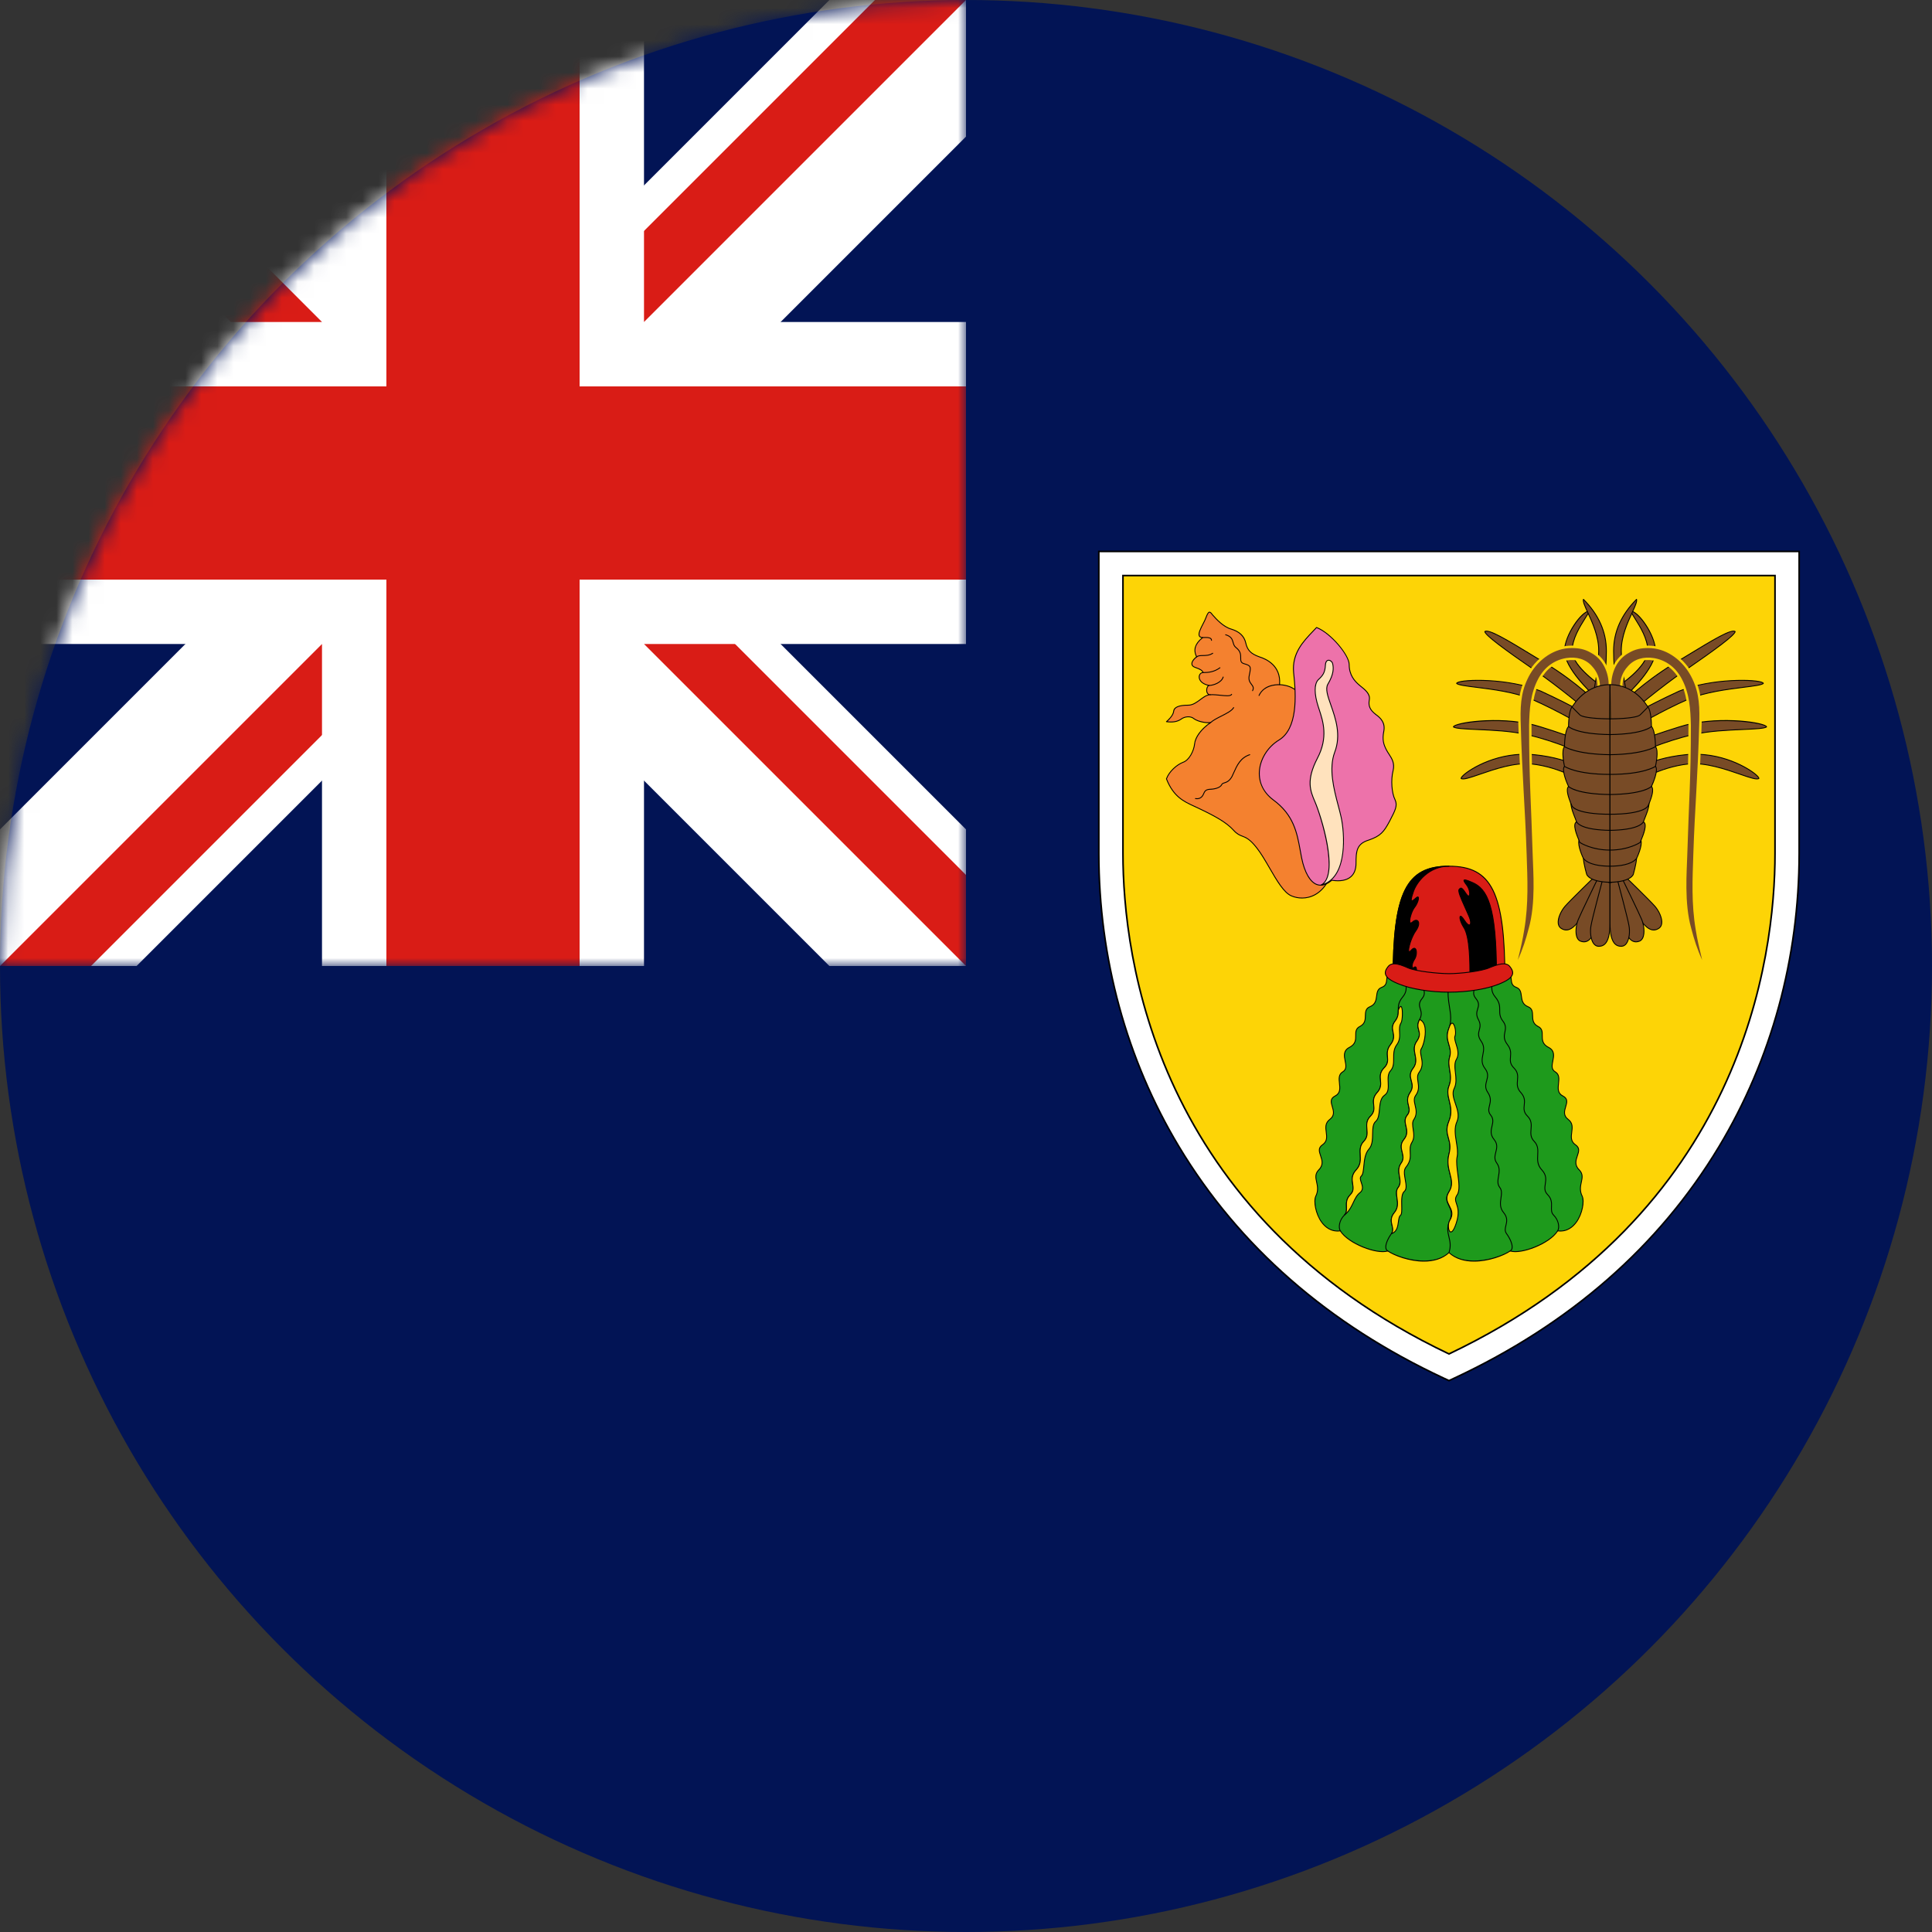 <svg width="120" height="120" viewBox="0 0 120 120" fill="none" xmlns="http://www.w3.org/2000/svg">
<rect x="0" y="0" width="120" height="120" fill="#333333" stroke="none"/>
<g clip-path="url(#clip0_909_277354)">
<circle cx="60" cy="60" r="60" fill="#021455"/>
<path d="M110.999 35V53C110.999 65 104.999 77.925 89.999 84.925C74.999 77.925 68.999 65 68.999 53V35H110.999Z" fill="#FDD406"/>
<path d="M89.999 85.808L89.661 85.65C82.46 82.29 76.918 77.445 73.189 71.25C69.925 65.828 68.199 59.517 68.199 53V34.2H111.799V53C111.799 59.517 110.074 65.828 106.81 71.25C103.08 77.445 97.538 82.29 90.338 85.65L89.999 85.808ZM69.799 35.8V53C69.799 59.46 71.775 75.354 89.999 84.041C108.223 75.354 110.199 59.46 110.199 53V35.8H69.799Z" fill="black"/>
<path d="M89.999 85.698L89.703 85.56C82.521 82.208 76.993 77.376 73.274 71.199C70.02 65.792 68.299 59.499 68.299 53V34.3H111.699V53C111.699 59.499 109.979 65.792 106.724 71.199C103.005 77.376 97.478 82.208 90.295 85.56L89.999 85.698ZM69.699 35.7V53C69.699 59.484 71.684 75.445 89.999 84.151C108.315 75.445 110.299 59.484 110.299 53V35.7H69.699Z" fill="white"/>
<path d="M82.424 54.825C81.874 55.75 80.949 55.95 80.224 55.65C79.474 55.35 78.799 53.6 78.049 52.65C77.324 51.725 77.124 52.125 76.624 51.575C76.149 51.05 75.399 50.65 74.224 50.1C73.574 49.8 72.899 49.525 72.449 48.375C72.624 47.9 73.099 47.5 73.474 47.35C73.849 47.225 74.149 46.675 74.199 46.2C74.249 45.75 74.649 45.25 75.199 44.875C74.949 44.925 74.424 44.825 74.174 44.65C73.949 44.45 73.574 44.5 73.349 44.675C73.124 44.825 72.849 44.875 72.449 44.825C72.599 44.7 72.874 44.425 72.899 44.175C72.924 43.925 73.224 43.8 73.799 43.8C74.349 43.8 74.724 43.15 75.174 43.15C74.849 43.15 74.924 42.6 75.099 42.575C74.299 42.425 74.399 41.775 74.724 41.775C74.699 41.675 74.599 41.575 74.224 41.45C73.874 41.325 74.049 41 74.324 40.8C74.074 40.3 74.299 39.925 74.699 39.6C74.149 39.575 74.749 38.8 74.899 38.375C75.049 37.975 75.124 37.925 75.299 38.175C75.499 38.4 75.949 38.925 76.474 39.075C76.974 39.225 77.274 39.5 77.374 39.925C77.474 40.375 77.674 40.6 78.224 40.8C78.799 40.975 79.574 41.45 79.474 42.525C79.924 42.55 80.249 42.675 80.524 42.9" fill="#F4812F"/>
<path d="M80.873 55.806C80.641 55.806 80.416 55.759 80.214 55.675C79.733 55.483 79.297 54.731 78.836 53.935C78.575 53.484 78.304 53.017 78.028 52.667C77.617 52.142 77.382 52.051 77.154 51.962C76.983 51.896 76.822 51.833 76.604 51.593C76.141 51.081 75.435 50.697 74.213 50.125L74.143 50.093C73.513 49.803 72.862 49.504 72.424 48.385C72.421 48.379 72.421 48.372 72.424 48.365C72.601 47.884 73.081 47.478 73.464 47.325C73.842 47.199 74.125 46.641 74.172 46.197C74.219 45.776 74.562 45.302 75.096 44.914C74.821 44.928 74.387 44.833 74.158 44.673C73.938 44.477 73.576 44.533 73.366 44.697C73.129 44.855 72.846 44.903 72.446 44.852C72.435 44.851 72.426 44.843 72.423 44.833C72.42 44.822 72.423 44.811 72.432 44.804C72.5 44.747 72.844 44.447 72.872 44.172C72.898 43.907 73.21 43.773 73.799 43.773C74.079 43.773 74.314 43.598 74.541 43.428C74.708 43.303 74.869 43.184 75.04 43.14C74.972 43.096 74.931 43.015 74.923 42.906C74.915 42.788 74.952 42.652 75.021 42.586C74.605 42.485 74.438 42.232 74.457 42.017C74.471 41.875 74.564 41.769 74.687 41.75C74.654 41.678 74.555 41.589 74.216 41.476C74.058 41.42 74.013 41.328 74.004 41.261C73.984 41.121 74.095 40.939 74.29 40.791C74.087 40.368 74.196 39.994 74.632 39.62C74.556 39.606 74.502 39.573 74.472 39.521C74.378 39.357 74.539 39.047 74.694 38.747C74.766 38.607 74.835 38.475 74.873 38.366C74.958 38.139 75.025 38.007 75.113 37.995C75.174 37.987 75.235 38.035 75.322 38.159L75.343 38.183C75.551 38.418 75.984 38.906 76.482 39.048C76.999 39.204 77.3 39.488 77.401 39.919C77.502 40.374 77.704 40.582 78.234 40.774C78.648 40.9 79.598 41.321 79.504 42.499C79.93 42.527 80.26 42.648 80.542 42.879C80.553 42.888 80.555 42.906 80.546 42.917C80.536 42.929 80.519 42.931 80.507 42.921C80.228 42.693 79.9 42.576 79.473 42.552C79.465 42.552 79.458 42.549 79.453 42.543C79.448 42.537 79.446 42.53 79.447 42.523C79.555 41.362 78.622 40.95 78.216 40.826C77.671 40.628 77.452 40.402 77.347 39.931C77.251 39.522 76.963 39.25 76.466 39.101C75.954 38.955 75.514 38.458 75.302 38.22L75.279 38.193C75.206 38.09 75.156 38.045 75.12 38.05C75.056 38.058 74.985 38.224 74.925 38.385C74.885 38.497 74.816 38.631 74.743 38.772C74.601 39.046 74.441 39.356 74.52 39.493C74.549 39.542 74.608 39.568 74.7 39.573C74.712 39.573 74.722 39.581 74.725 39.591C74.729 39.602 74.725 39.614 74.717 39.621C74.249 40.001 74.136 40.361 74.349 40.788C74.355 40.8 74.351 40.814 74.341 40.822C74.154 40.958 74.041 41.131 74.058 41.253C74.069 41.329 74.128 41.386 74.233 41.424C74.568 41.535 74.718 41.635 74.751 41.768C74.753 41.777 74.751 41.785 74.746 41.792C74.741 41.799 74.733 41.803 74.724 41.803C74.611 41.803 74.524 41.893 74.512 42.022C74.493 42.225 74.669 42.466 75.104 42.548C75.118 42.55 75.127 42.562 75.127 42.576C75.126 42.589 75.117 42.6 75.103 42.602C75.03 42.613 74.968 42.761 74.978 42.902C74.983 42.969 75.011 43.123 75.174 43.123C75.189 43.123 75.202 43.135 75.202 43.15C75.202 43.165 75.189 43.178 75.174 43.178C74.97 43.178 74.777 43.321 74.573 43.473C74.339 43.647 74.097 43.828 73.799 43.828C73.243 43.828 72.95 43.945 72.927 44.178C72.901 44.431 72.636 44.696 72.514 44.805C72.869 44.841 73.123 44.793 73.334 44.652C73.56 44.476 73.953 44.417 74.193 44.63C74.438 44.801 74.957 44.895 75.194 44.848C75.208 44.845 75.22 44.852 75.225 44.864C75.23 44.876 75.226 44.89 75.215 44.898C74.652 45.281 74.273 45.782 74.227 46.203C74.178 46.664 73.88 47.244 73.483 47.376C73.115 47.523 72.653 47.913 72.479 48.375C72.908 49.465 73.547 49.759 74.165 50.043L74.236 50.075C75.465 50.65 76.175 51.038 76.645 51.556C76.854 51.786 77.009 51.847 77.174 51.911C77.397 51.998 77.65 52.097 78.071 52.633C78.35 52.986 78.621 53.454 78.883 53.907C79.32 54.66 79.771 55.439 80.234 55.624C80.908 55.903 81.837 55.759 82.401 54.811C82.408 54.798 82.425 54.794 82.438 54.801C82.451 54.809 82.456 54.826 82.448 54.839C82.037 55.53 81.435 55.806 80.873 55.806Z" fill="black"/>
<path d="M83.799 41.275C83.799 41.875 84.074 42.25 84.424 42.55C84.799 42.85 85.124 43.1 85.049 43.475C84.974 43.875 85.124 44.125 85.449 44.375C85.799 44.625 86.049 44.925 85.949 45.425C85.849 45.925 85.924 46.225 86.124 46.6C86.324 46.975 86.674 47.275 86.524 47.875C86.374 48.475 86.449 49.275 86.649 49.675C86.824 50.05 86.649 50.35 86.299 51.025C85.949 51.675 85.749 51.925 85.024 52.175C84.274 52.4 84.224 52.85 84.224 53.625C84.224 54.425 83.699 54.825 82.724 54.675C81.724 55.5 81.099 54.525 80.849 53.3C80.599 52.075 80.549 50.75 79.074 49.675C77.624 48.575 78.199 46.725 79.424 45.975C80.649 45.25 80.499 43.1 80.349 41.775C80.224 40.45 81.099 39.7 81.774 38.975C82.674 39.325 83.799 40.7 83.799 41.275Z" fill="#ED72AA"/>
<path d="M82.026 55.008C81.945 55.009 81.867 54.995 81.79 54.968C81.36 54.816 81.007 54.21 80.822 53.306C80.79 53.147 80.76 52.984 80.732 52.826C80.536 51.745 80.334 50.627 79.058 49.697C78.465 49.248 78.158 48.623 78.192 47.938C78.231 47.16 78.709 46.381 79.41 45.952C80.573 45.263 80.487 43.24 80.322 41.778C80.208 40.575 80.917 39.834 81.543 39.179C81.615 39.105 81.685 39.03 81.754 38.956C81.762 38.948 81.773 38.946 81.784 38.95C82.686 39.3 83.827 40.693 83.827 41.275C83.827 41.919 84.156 42.284 84.442 42.529L84.466 42.548C84.835 42.843 85.153 43.097 85.076 43.48C85.009 43.841 85.118 44.086 85.466 44.353C85.779 44.577 86.086 44.881 85.976 45.431C85.874 45.94 85.958 46.23 86.148 46.587C86.192 46.67 86.245 46.75 86.296 46.828C86.48 47.111 86.671 47.404 86.551 47.882C86.41 48.446 86.465 49.245 86.674 49.663C86.846 50.032 86.688 50.336 86.374 50.942L86.324 51.038C85.979 51.678 85.778 51.944 85.033 52.201C84.288 52.425 84.252 52.865 84.252 53.625C84.252 54.002 84.139 54.29 83.917 54.481C83.653 54.707 83.254 54.782 82.732 54.704C82.484 54.907 82.247 55.008 82.026 55.008ZM81.781 39.008C81.717 39.077 81.65 39.147 81.582 39.217C80.965 39.863 80.266 40.595 80.377 41.773C80.544 43.249 80.629 45.294 79.438 45.999C78.753 46.419 78.285 47.181 78.247 47.941C78.224 48.412 78.351 49.092 79.091 49.653C80.384 50.596 80.588 51.724 80.786 52.816C80.814 52.974 80.844 53.137 80.876 53.295C81.057 54.179 81.397 54.77 81.809 54.916C82.079 55.012 82.38 54.923 82.707 54.654C82.713 54.649 82.721 54.646 82.728 54.648C83.233 54.726 83.631 54.654 83.881 54.439C84.091 54.26 84.197 53.986 84.197 53.625C84.197 52.862 84.236 52.383 85.016 52.149C85.742 51.899 85.938 51.638 86.275 51.012L86.325 50.916C86.641 50.309 86.785 50.031 86.624 49.687C86.411 49.26 86.354 48.444 86.498 47.868C86.611 47.413 86.428 47.131 86.25 46.858C86.198 46.779 86.145 46.697 86.1 46.613C85.908 46.254 85.818 45.943 85.922 45.42C86.026 44.901 85.733 44.612 85.433 44.398C85.07 44.118 84.951 43.85 85.022 43.47C85.092 43.12 84.786 42.875 84.432 42.591L84.407 42.572C84.111 42.318 83.772 41.942 83.772 41.275C83.772 40.711 82.665 39.363 81.781 39.008Z" fill="black"/>
<path d="M81.674 49.8C81.399 49.15 81.099 48.5 81.824 47.1C82.574 45.675 82.099 44.6 81.874 43.875C81.649 43.175 81.599 42.525 81.874 42.225C82.174 41.95 82.299 41.775 82.324 41.3C82.349 40.85 82.724 41 82.774 41.225C82.824 41.45 82.874 41.825 82.474 42.5C82.074 43.2 83.599 44.9 82.899 46.725C82.424 48 83.049 49.625 83.299 50.75C83.549 51.875 83.699 54.575 82.049 54.975C83.174 54.425 82.124 50.85 81.674 49.8Z" fill="#FFE2BD"/>
<path d="M82.049 55.002C82.038 55.002 82.027 54.995 82.023 54.984C82.019 54.971 82.025 54.956 82.037 54.95C83.162 54.4 82.049 50.743 81.649 49.811C81.649 49.811 81.649 49.81 81.649 49.81L81.634 49.775C81.362 49.135 81.082 48.473 81.8 47.087C82.476 45.803 82.152 44.814 81.915 44.092C81.891 44.019 81.869 43.95 81.848 43.883C81.595 43.097 81.597 42.486 81.854 42.206C82.143 41.941 82.272 41.776 82.297 41.298C82.312 41.027 82.448 40.986 82.507 40.981C82.635 40.972 82.771 41.082 82.801 41.219C82.864 41.501 82.877 41.875 82.498 42.514C82.341 42.789 82.496 43.233 82.693 43.794C82.982 44.62 83.342 45.648 82.925 46.735C82.545 47.754 82.88 49.02 83.148 50.037C83.215 50.288 83.277 50.525 83.326 50.744C83.542 51.716 83.772 54.585 82.056 55.002C82.054 55.002 82.051 55.002 82.049 55.002ZM81.7 49.789C82.1 50.724 83.132 54.077 82.216 54.895C83.7 54.341 83.478 51.68 83.272 50.756C83.224 50.538 83.162 50.301 83.095 50.051C82.825 49.026 82.488 47.751 82.874 46.715C83.283 45.647 82.927 44.63 82.641 43.813C82.439 43.238 82.28 42.784 82.45 42.486C82.82 41.863 82.808 41.502 82.748 41.231C82.723 41.121 82.612 41.027 82.511 41.036C82.419 41.044 82.361 41.141 82.352 41.301C82.326 41.797 82.185 41.977 81.893 42.245C81.652 42.508 81.654 43.1 81.9 43.866C81.921 43.933 81.944 44.002 81.968 44.075C82.207 44.806 82.535 45.808 81.849 47.113C81.143 48.475 81.418 49.125 81.684 49.753L81.7 49.789Z" fill="black"/>
<path d="M74.35 49.637C74.316 49.637 74.281 49.634 74.244 49.627C74.229 49.624 74.219 49.61 74.222 49.595C74.225 49.58 74.24 49.571 74.254 49.573C74.53 49.623 74.662 49.46 74.724 49.314C74.803 49.129 74.861 49.024 75.121 48.998C75.355 48.997 75.755 48.927 75.85 48.738C75.883 48.649 75.958 48.625 76.045 48.597C76.169 48.558 76.339 48.504 76.5 48.212C76.534 48.14 76.568 48.065 76.601 47.99C76.809 47.526 77.023 47.046 77.615 46.849C77.63 46.844 77.645 46.852 77.65 46.866C77.655 46.881 77.647 46.896 77.633 46.901C77.064 47.091 76.854 47.559 76.651 48.013C76.618 48.088 76.584 48.163 76.549 48.237C76.377 48.55 76.195 48.608 76.061 48.65C75.979 48.676 75.925 48.693 75.9 48.76C75.792 48.975 75.377 49.053 75.124 49.053C74.896 49.075 74.85 49.161 74.774 49.336C74.69 49.533 74.542 49.637 74.35 49.637ZM75.199 44.903C75.192 44.903 75.185 44.899 75.179 44.894C75.169 44.883 75.169 44.865 75.18 44.855C75.336 44.711 75.594 44.58 75.844 44.454C76.162 44.293 76.492 44.127 76.6 43.936C76.608 43.923 76.625 43.918 76.638 43.926C76.651 43.934 76.656 43.95 76.648 43.964C76.531 44.168 76.194 44.339 75.869 44.503C75.622 44.627 75.368 44.756 75.218 44.895C75.213 44.9 75.206 44.903 75.199 44.903ZM76.22 43.242C76.102 43.242 75.96 43.228 75.802 43.212C75.591 43.19 75.373 43.168 75.176 43.177C75.175 43.177 75.175 43.178 75.174 43.178C75.16 43.178 75.147 43.166 75.147 43.151C75.146 43.136 75.158 43.123 75.173 43.123C75.373 43.112 75.604 43.136 75.808 43.157C76.124 43.189 76.421 43.22 76.475 43.113C76.481 43.099 76.498 43.094 76.511 43.1C76.525 43.107 76.531 43.124 76.524 43.137C76.484 43.217 76.374 43.242 76.22 43.242ZM78.199 43.227C78.195 43.227 78.191 43.227 78.188 43.225C78.174 43.219 78.168 43.202 78.174 43.188C78.32 42.873 78.663 42.497 79.474 42.497C79.49 42.497 79.502 42.51 79.502 42.525C79.502 42.54 79.49 42.553 79.474 42.553C78.856 42.553 78.423 42.78 78.224 43.211C78.219 43.221 78.21 43.227 78.199 43.227ZM77.799 42.928C77.795 42.928 77.79 42.926 77.786 42.924C77.773 42.917 77.768 42.9 77.775 42.887C77.862 42.724 77.798 42.639 77.709 42.522C77.612 42.393 77.491 42.232 77.573 41.918L77.578 41.889C77.673 41.416 77.683 41.367 77.267 41.251C77.033 41.186 77.034 41.03 77.034 40.865C77.035 40.676 77.036 40.462 76.757 40.247C76.632 40.152 76.597 40.028 76.563 39.907C76.512 39.725 76.464 39.553 76.117 39.451C76.102 39.447 76.094 39.432 76.098 39.417C76.102 39.403 76.118 39.394 76.132 39.399C76.509 39.508 76.566 39.712 76.616 39.893C76.649 40.009 76.679 40.119 76.791 40.203C77.091 40.435 77.09 40.673 77.089 40.865C77.088 41.033 77.088 41.145 77.282 41.199C77.747 41.328 77.727 41.426 77.632 41.9L77.626 41.93C77.551 42.22 77.658 42.363 77.753 42.489C77.843 42.607 77.927 42.719 77.823 42.913C77.819 42.922 77.809 42.928 77.799 42.928ZM75.099 42.602C75.084 42.602 75.072 42.59 75.072 42.575C75.072 42.56 75.084 42.547 75.099 42.547C75.345 42.547 75.853 42.374 75.948 42.042C75.952 42.028 75.968 42.02 75.982 42.023C75.996 42.028 76.005 42.043 76.001 42.057C75.897 42.42 75.367 42.602 75.099 42.602ZM74.724 41.803C74.709 41.803 74.697 41.79 74.697 41.775C74.697 41.76 74.709 41.747 74.724 41.747C75.052 41.747 75.405 41.712 75.758 41.453C75.77 41.444 75.787 41.446 75.796 41.459C75.805 41.471 75.803 41.488 75.79 41.497C75.425 41.765 75.062 41.803 74.724 41.803ZM74.324 40.828C74.316 40.828 74.308 40.824 74.302 40.817C74.293 40.805 74.295 40.788 74.307 40.778C74.417 40.693 74.565 40.691 74.722 40.689C74.904 40.686 75.112 40.684 75.309 40.552C75.322 40.544 75.339 40.547 75.347 40.56C75.356 40.572 75.352 40.589 75.34 40.598C75.129 40.738 74.913 40.741 74.722 40.744C74.569 40.746 74.436 40.748 74.341 40.822C74.336 40.825 74.33 40.828 74.324 40.828ZM75.249 39.803C75.234 39.803 75.222 39.79 75.222 39.775C75.222 39.739 75.211 39.71 75.188 39.688C75.111 39.614 74.923 39.62 74.785 39.625C74.753 39.626 74.724 39.627 74.699 39.627C74.684 39.627 74.672 39.615 74.672 39.6C74.672 39.585 74.684 39.572 74.699 39.572C74.724 39.572 74.752 39.571 74.783 39.57C74.93 39.565 75.132 39.558 75.226 39.648C75.26 39.681 75.277 39.724 75.277 39.775C75.277 39.79 75.264 39.803 75.249 39.803Z" fill="black"/>
<path d="M98.624 44.175C98.624 44.175 96.874 42.7 95.424 41.7C93.974 40.7 92.224 39.475 92.224 39.225C92.499 39.025 93.974 39.975 95.999 41.2C98.049 42.45 99.199 43.675 99.199 43.675L98.624 44.175ZM98.499 45.175C98.499 45.175 96.799 44.15 95.124 43.425C93.374 42.7 90.749 42.7 90.474 42.45C90.474 42.2 93.524 42.05 95.699 42.925C97.924 43.95 99.074 44.675 99.074 44.675L98.499 45.175ZM98.474 46.875C98.474 46.875 96.624 46.025 94.824 45.625C93.074 45.225 90.574 45.375 90.274 45.15C90.274 44.9 93.374 44.4 95.699 45.15C98.049 45.875 99.049 46.375 99.049 46.375L98.474 46.875ZM98.374 48.6C98.374 48.6 96.974 47.65 95.124 47.45C93.374 47.275 91.049 48.6 90.749 48.35C90.749 48.1 92.774 46.625 95.299 46.875C97.774 47.125 98.949 48.1 98.949 48.1L98.374 48.6ZM98.949 43.15C98.949 43.15 97.174 41.525 97.174 40.425C97.174 39.45 98.249 37.95 98.724 37.95C98.474 38.45 97.649 39.45 97.649 40.425C97.649 41.425 99.524 42.65 99.524 42.65L98.949 43.15Z" fill="#784B26"/>
<path d="M98.374 48.628C98.369 48.628 98.364 48.626 98.359 48.623C98.345 48.614 96.943 47.675 95.121 47.478C94.081 47.373 92.841 47.801 91.936 48.113C91.29 48.336 90.864 48.482 90.732 48.371C90.725 48.366 90.722 48.359 90.722 48.35C90.722 48.298 90.781 48.218 90.896 48.113C91.335 47.715 93.087 46.629 95.302 46.848C97.757 47.096 98.955 48.069 98.967 48.079C98.973 48.084 98.977 48.092 98.977 48.1C98.977 48.108 98.974 48.116 98.967 48.121L98.392 48.621C98.387 48.626 98.381 48.628 98.374 48.628ZM94.79 47.407C94.904 47.407 95.017 47.412 95.127 47.423C96.852 47.609 98.203 48.456 98.372 48.566L98.906 48.102C98.721 47.961 97.537 47.129 95.296 46.903C93.103 46.685 91.368 47.76 90.933 48.154C90.834 48.244 90.79 48.306 90.779 48.338C90.908 48.408 91.377 48.247 91.918 48.061C92.733 47.78 93.817 47.407 94.79 47.407ZM98.474 46.903C98.47 46.903 98.466 46.902 98.463 46.9C98.444 46.892 96.595 46.047 94.818 45.652C93.854 45.432 92.678 45.38 91.734 45.338C90.959 45.303 90.399 45.278 90.258 45.172C90.251 45.167 90.247 45.159 90.247 45.15C90.247 45.125 90.262 45.101 90.295 45.078C90.674 44.802 93.53 44.422 95.708 45.124C98.033 45.842 99.052 46.346 99.061 46.351C99.07 46.355 99.075 46.363 99.077 46.372C99.078 46.381 99.074 46.39 99.067 46.396L98.492 46.896C98.487 46.901 98.481 46.903 98.474 46.903ZM90.308 45.139C90.464 45.226 91.029 45.251 91.736 45.283C92.683 45.325 93.861 45.377 94.83 45.599C96.524 45.975 98.283 46.759 98.47 46.843L99 46.382C98.797 46.286 97.766 45.817 95.691 45.177C93.526 44.478 90.661 44.88 90.327 45.122C90.318 45.129 90.312 45.135 90.308 45.139ZM98.499 45.203C98.494 45.203 98.49 45.202 98.485 45.199C98.468 45.189 96.767 44.167 95.113 43.451C94.059 43.014 92.694 42.842 91.698 42.717C91.044 42.635 90.571 42.575 90.456 42.471C90.45 42.465 90.447 42.458 90.447 42.45C90.447 42.426 90.461 42.404 90.49 42.384C90.84 42.148 93.689 42.087 95.71 42.9C97.912 43.914 99.077 44.645 99.089 44.652C99.096 44.657 99.101 44.665 99.102 44.673C99.102 44.682 99.099 44.69 99.092 44.696L98.517 45.196C98.512 45.201 98.506 45.203 98.499 45.203ZM90.507 42.441C90.635 42.528 91.11 42.588 91.705 42.663C92.704 42.788 94.073 42.96 95.135 43.4C96.703 44.079 98.313 45.032 98.496 45.142L99.028 44.679C98.828 44.557 97.686 43.871 95.688 42.95C93.594 42.108 90.813 42.232 90.521 42.43C90.515 42.434 90.51 42.438 90.507 42.441ZM98.624 44.203C98.618 44.203 98.612 44.201 98.606 44.196C98.589 44.182 96.841 42.711 95.409 41.723C93.426 40.355 92.197 39.461 92.197 39.225C92.197 39.217 92.201 39.208 92.208 39.203C92.465 39.018 93.586 39.7 95.283 40.733C95.517 40.876 95.761 41.024 96.013 41.177C98.043 42.415 99.208 43.644 99.219 43.657C99.224 43.662 99.227 43.669 99.227 43.677C99.226 43.684 99.223 43.691 99.217 43.696L98.642 44.196C98.637 44.201 98.631 44.203 98.624 44.203ZM92.254 39.24C92.326 39.53 94.423 40.976 95.44 41.678C96.796 42.613 98.434 43.98 98.624 44.139L99.159 43.674C98.998 43.508 97.864 42.37 95.985 41.224C95.733 41.071 95.489 40.923 95.255 40.781C93.725 39.849 92.511 39.109 92.254 39.24ZM98.949 43.178C98.943 43.178 98.936 43.175 98.931 43.171C98.858 43.104 97.147 41.525 97.147 40.425C97.147 39.469 98.208 37.923 98.724 37.923C98.734 37.923 98.743 37.928 98.748 37.936C98.753 37.944 98.753 37.954 98.749 37.963C98.687 38.086 98.592 38.237 98.482 38.413C98.142 38.954 97.677 39.696 97.677 40.425C97.677 41.399 99.521 42.615 99.539 42.627C99.546 42.632 99.551 42.64 99.552 42.648C99.552 42.657 99.549 42.666 99.542 42.671L98.967 43.171C98.962 43.176 98.956 43.178 98.949 43.178ZM98.676 37.983C98.209 38.079 97.202 39.486 97.202 40.425C97.202 41.442 98.764 42.939 98.95 43.113L99.479 42.653C99.228 42.485 97.622 41.37 97.622 40.425C97.622 39.68 98.092 38.931 98.436 38.383C98.532 38.23 98.616 38.096 98.676 37.983Z" fill="black"/>
<path d="M98.949 43.15C98.949 43.15 99.299 41.525 99.299 40.425C99.299 38.95 98.249 37.6 98.349 37.225C98.724 37.6 99.774 38.7 99.774 40.425C99.774 41.925 99.524 42.65 99.524 42.65L98.949 43.15Z" fill="#784B26"/>
<path d="M98.949 43.178C98.944 43.178 98.94 43.176 98.935 43.174C98.925 43.168 98.92 43.156 98.922 43.145C98.926 43.128 99.272 41.51 99.272 40.425C99.272 39.528 98.883 38.682 98.599 38.064C98.414 37.663 98.281 37.373 98.323 37.218C98.325 37.209 98.333 37.201 98.342 37.199C98.352 37.196 98.362 37.199 98.369 37.206C99.32 38.157 99.802 39.24 99.802 40.425C99.802 41.913 99.553 42.652 99.55 42.659C99.549 42.664 99.546 42.668 99.542 42.671L98.967 43.171C98.962 43.175 98.956 43.178 98.949 43.178ZM98.37 37.285C98.371 37.437 98.496 37.708 98.649 38.041C98.935 38.663 99.327 39.516 99.327 40.425C99.327 41.377 99.062 42.735 98.993 43.076L99.5 42.634C99.525 42.557 99.747 41.827 99.747 40.425C99.747 39.272 99.284 38.216 98.37 37.285Z" fill="black"/>
<path d="M99.374 42.625C99.374 42.15 99.199 41.725 98.899 41.4C98.499 40.925 97.899 40.775 97.274 40.875C96.524 41 95.924 41.45 95.549 42.15C95.049 43.075 94.999 44.075 94.974 45.05C94.974 48.425 95.099 49.8 95.199 53.125C95.224 54.1 95.399 56.1 94.949 57.675C94.774 58.35 94.574 58.975 94.274 59.625C94.474 58.8 94.574 58.375 94.674 57.75C94.949 56.125 94.874 54.6 94.824 53.1C94.724 50.025 94.549 48.45 94.449 44.725C94.424 43.6 94.524 42.75 95.049 41.85C95.599 40.925 96.549 40.25 97.624 40.25C98.074 40.25 98.449 40.325 98.824 40.55C99.574 40.95 99.924 41.775 99.924 42.6L99.374 42.625Z" fill="#784B26"/>
<path d="M94.274 59.775C94.258 59.775 94.241 59.773 94.225 59.767C94.152 59.741 94.11 59.665 94.129 59.59C94.326 58.774 94.426 58.354 94.526 57.726C94.781 56.219 94.732 54.782 94.684 53.393L94.674 53.105C94.63 51.727 94.571 50.667 94.508 49.545C94.433 48.188 94.355 46.785 94.299 44.729C94.274 43.604 94.369 42.718 94.92 41.775C95.534 40.741 96.57 40.1 97.624 40.1C98.137 40.1 98.531 40.199 98.901 40.422C99.633 40.812 100.074 41.627 100.074 42.6C100.074 42.68 100.011 42.746 99.931 42.75L99.381 42.775C99.341 42.776 99.3 42.762 99.271 42.734C99.241 42.705 99.224 42.666 99.224 42.625C99.224 42.199 99.074 41.81 98.789 41.502C98.444 41.093 97.916 40.924 97.298 41.023C96.598 41.14 96.039 41.554 95.681 42.221C95.211 43.091 95.151 44.019 95.124 45.054C95.124 47.289 95.18 48.676 95.246 50.281C95.278 51.089 95.316 52.004 95.349 53.121C95.353 53.267 95.36 53.435 95.368 53.621C95.413 54.709 95.483 56.354 95.093 57.716C94.893 58.491 94.682 59.1 94.41 59.688C94.385 59.742 94.331 59.775 94.274 59.775ZM97.624 40.4C96.675 40.4 95.738 40.985 95.178 41.927C94.664 42.808 94.576 43.65 94.599 44.722C94.654 46.772 94.732 48.173 94.808 49.528C94.87 50.652 94.929 51.714 94.974 53.095L94.984 53.383C95.027 54.629 95.071 55.913 94.898 57.26C95.169 56.02 95.109 54.602 95.068 53.633C95.06 53.445 95.053 53.276 95.049 53.129C95.016 52.015 94.979 51.1 94.946 50.293C94.881 48.685 94.824 47.295 94.824 45.05C94.852 43.972 94.915 43.007 95.417 42.079C95.814 41.338 96.465 40.858 97.25 40.727C97.977 40.611 98.603 40.816 99.014 41.303C99.311 41.626 99.485 42.027 99.518 42.468L99.771 42.457C99.731 41.661 99.357 41.004 98.754 40.682C98.421 40.483 98.086 40.4 97.624 40.4Z" fill="#FDD406"/>
<path d="M99.374 42.625C99.374 42.15 99.199 41.725 98.899 41.4C98.499 40.925 97.899 40.775 97.274 40.875C96.524 41 95.924 41.45 95.549 42.15C95.049 43.075 94.999 44.075 94.974 45.05C94.974 48.425 95.099 49.8 95.199 53.125C95.224 54.1 95.399 56.1 94.949 57.675C94.774 58.35 94.574 58.975 94.274 59.625C94.474 58.8 94.574 58.375 94.674 57.75C94.949 56.125 94.874 54.6 94.824 53.1C94.724 50.025 94.549 48.45 94.449 44.725C94.424 43.6 94.524 42.75 95.049 41.85C95.599 40.925 96.549 40.25 97.624 40.25C98.074 40.25 98.449 40.325 98.824 40.55C99.574 40.95 99.924 41.775 99.924 42.6L99.374 42.625Z" fill="#784B26"/>
<path d="M99.524 54.675C99.524 54.675 98.824 55.925 98.299 56.825C97.774 57.725 97.349 57.925 96.949 57.65C96.574 57.375 96.899 56.65 97.199 56.3C97.499 55.95 99.174 54.325 99.174 54.325L99.524 54.675Z" fill="#784B26"/>
<path d="M97.284 57.792C97.166 57.792 97.049 57.752 96.934 57.673C96.832 57.599 96.773 57.491 96.757 57.352C96.719 57.017 96.94 56.561 97.178 56.282C97.476 55.935 99.138 54.322 99.155 54.306C99.166 54.295 99.183 54.295 99.194 54.306L99.544 54.656C99.552 54.665 99.554 54.678 99.548 54.689C99.541 54.701 98.842 55.949 98.323 56.839C97.992 57.407 97.69 57.714 97.4 57.779C97.361 57.788 97.323 57.792 97.284 57.792ZM99.174 54.364C98.986 54.547 97.499 55.993 97.22 56.318C96.995 56.581 96.776 57.03 96.812 57.346C96.826 57.469 96.878 57.564 96.966 57.628C97.107 57.725 97.245 57.757 97.388 57.725C97.662 57.664 97.953 57.365 98.275 56.812C98.76 55.981 99.402 54.837 99.49 54.68L99.174 54.364Z" fill="black"/>
<path d="M99.699 54.775C99.699 54.775 99.424 56.2 99.199 57.225C98.999 58.25 98.649 58.6 98.224 58.475C97.774 58.375 97.849 57.55 98.024 57.125C98.199 56.7 99.249 54.55 99.249 54.55L99.699 54.775Z" fill="#784B26"/>
<path d="M98.384 58.527C98.33 58.527 98.274 58.518 98.216 58.501C98.101 58.476 98.011 58.403 97.95 58.286C97.783 57.966 97.878 57.408 97.999 57.115C98.172 56.694 99.214 54.559 99.225 54.538C99.228 54.531 99.233 54.526 99.24 54.524C99.248 54.522 99.255 54.522 99.262 54.525L99.712 54.75C99.722 54.756 99.729 54.768 99.726 54.78C99.724 54.794 99.449 56.217 99.226 57.231C99.099 57.884 98.903 58.296 98.644 58.453C98.563 58.502 98.476 58.527 98.384 58.527ZM99.262 54.587C99.144 54.829 98.212 56.741 98.05 57.136C97.911 57.471 97.854 57.984 97.998 58.26C98.052 58.363 98.13 58.426 98.23 58.448C98.372 58.49 98.501 58.475 98.615 58.406C98.86 58.257 99.048 57.858 99.172 57.22C99.38 56.273 99.634 54.969 99.668 54.79L99.262 54.587Z" fill="black"/>
<path d="M99.999 54.825V57.325C99.999 58.375 99.749 58.8 99.274 58.775C98.824 58.75 98.724 57.95 98.824 57.475C98.899 57.025 99.524 54.7 99.524 54.7L99.999 54.825Z" fill="#784B26"/>
<path d="M99.312 58.804C99.299 58.804 99.286 58.803 99.273 58.803C99.152 58.796 99.049 58.737 98.966 58.629C98.763 58.365 98.721 57.832 98.797 57.47C98.871 57.025 99.492 54.716 99.498 54.693C99.502 54.679 99.517 54.67 99.531 54.674L100.006 54.799C100.018 54.802 100.027 54.813 100.027 54.825V57.325C100.027 58.013 99.92 58.448 99.7 58.657C99.597 58.754 99.467 58.804 99.312 58.804ZM99.544 54.734C99.475 54.992 98.921 57.062 98.851 57.48C98.777 57.831 98.816 58.344 99.009 58.596C99.082 58.691 99.172 58.742 99.276 58.748C99.435 58.756 99.56 58.713 99.662 58.617C99.87 58.419 99.972 57.996 99.972 57.325V54.846L99.544 54.734Z" fill="black"/>
<path d="M101.374 44.175C101.374 44.175 103.124 42.7 104.574 41.7C106.024 40.7 107.774 39.475 107.774 39.225C107.499 39.025 106.024 39.975 103.999 41.2C101.949 42.45 100.799 43.675 100.799 43.675L101.374 44.175ZM101.499 45.175C101.499 45.175 103.199 44.15 104.874 43.425C106.624 42.7 109.249 42.7 109.524 42.45C109.524 42.2 106.474 42.05 104.299 42.925C102.074 43.95 100.924 44.675 100.924 44.675L101.499 45.175ZM101.524 46.875C101.524 46.875 103.374 46.025 105.174 45.625C106.924 45.225 109.424 45.375 109.724 45.15C109.724 44.9 106.624 44.4 104.299 45.15C101.949 45.875 100.949 46.375 100.949 46.375L101.524 46.875ZM101.624 48.6C101.624 48.6 103.024 47.65 104.874 47.45C106.624 47.275 108.949 48.6 109.249 48.35C109.249 48.1 107.224 46.625 104.699 46.875C102.224 47.125 101.049 48.1 101.049 48.1L101.624 48.6ZM101.049 43.15C101.049 43.15 102.824 41.525 102.824 40.425C102.824 39.45 101.749 37.95 101.274 37.95C101.524 38.45 102.349 39.45 102.349 40.425C102.349 41.425 100.474 42.65 100.474 42.65L101.049 43.15Z" fill="#784B26"/>
<path d="M101.624 48.627C101.618 48.627 101.611 48.625 101.606 48.621L101.031 48.121C101.025 48.115 101.022 48.108 101.022 48.1C101.022 48.092 101.025 48.084 101.032 48.079C101.044 48.069 102.242 47.096 104.696 46.848C106.912 46.627 108.663 47.715 109.102 48.113C109.218 48.218 109.277 48.297 109.277 48.35C109.277 48.358 109.273 48.366 109.267 48.371C109.134 48.482 108.708 48.335 108.063 48.113C107.157 47.8 105.915 47.374 104.877 47.477C103.056 47.674 101.653 48.613 101.64 48.623C101.635 48.626 101.629 48.627 101.624 48.627ZM101.092 48.101L101.627 48.565C101.796 48.456 103.147 47.609 104.871 47.423C105.921 47.318 107.17 47.747 108.081 48.061C108.621 48.247 109.09 48.408 109.219 48.337C109.209 48.306 109.165 48.244 109.065 48.154C108.631 47.76 106.894 46.685 104.702 46.902C102.461 47.129 101.278 47.961 101.092 48.101ZM101.524 46.902C101.518 46.902 101.511 46.9 101.506 46.896L100.931 46.396C100.924 46.39 100.921 46.381 100.922 46.371C100.923 46.362 100.929 46.354 100.937 46.35C100.947 46.345 101.966 45.841 104.291 45.124C106.469 44.421 109.325 44.801 109.704 45.077C109.736 45.101 109.752 45.124 109.752 45.15C109.752 45.159 109.748 45.167 109.741 45.172C109.6 45.278 109.04 45.303 108.264 45.337C107.32 45.379 106.144 45.431 105.18 45.652C103.404 46.047 101.554 46.891 101.536 46.9C101.532 46.902 101.528 46.902 101.524 46.902ZM100.999 46.382L101.529 46.843C101.716 46.758 103.475 45.974 105.168 45.598C106.137 45.377 107.315 45.324 108.262 45.282C108.969 45.251 109.534 45.226 109.691 45.139C109.687 45.134 109.681 45.129 109.671 45.122C109.338 44.879 106.473 44.478 104.308 45.176C102.233 45.816 101.201 46.286 100.999 46.382ZM101.499 45.202C101.493 45.202 101.486 45.2 101.481 45.196L100.906 44.696C100.9 44.69 100.896 44.681 100.897 44.673C100.897 44.664 100.902 44.656 100.91 44.652C100.921 44.644 102.086 43.914 104.288 42.9C106.309 42.087 109.159 42.148 109.508 42.384C109.537 42.403 109.552 42.426 109.552 42.45C109.552 42.458 109.548 42.465 109.543 42.47C109.428 42.575 108.955 42.634 108.3 42.717C107.304 42.842 105.94 43.013 104.885 43.45C103.231 44.166 101.53 45.188 101.513 45.198C101.509 45.201 101.504 45.202 101.499 45.202ZM100.97 44.679L101.502 45.141C101.686 45.032 103.295 44.078 104.863 43.4C105.926 42.959 107.294 42.788 108.293 42.662C108.888 42.587 109.363 42.528 109.491 42.441C109.488 42.438 109.484 42.434 109.478 42.429C109.185 42.232 106.404 42.108 104.31 42.95C102.313 43.87 101.17 44.556 100.97 44.679ZM101.374 44.202C101.368 44.202 101.361 44.2 101.356 44.196L100.781 43.696C100.776 43.691 100.772 43.684 100.772 43.676C100.771 43.669 100.774 43.661 100.779 43.656C100.791 43.644 101.955 42.414 103.985 41.176C104.237 41.024 104.481 40.875 104.715 40.733C106.413 39.7 107.535 39.017 107.79 39.203C107.797 39.208 107.802 39.216 107.802 39.225C107.802 39.46 106.573 40.355 104.59 41.723C103.157 42.71 101.409 44.181 101.392 44.196C101.387 44.2 101.38 44.202 101.374 44.202ZM100.839 43.673L101.375 44.139C101.564 43.98 103.203 42.612 104.559 41.677C105.576 40.976 107.673 39.53 107.745 39.239C107.486 39.108 106.273 39.849 104.744 40.78C104.51 40.922 104.266 41.071 104.013 41.223C102.135 42.369 101 43.507 100.839 43.673ZM101.049 43.177C101.043 43.177 101.036 43.175 101.031 43.171L100.456 42.671C100.45 42.665 100.446 42.657 100.447 42.648C100.447 42.639 100.452 42.632 100.459 42.627C100.478 42.615 102.322 41.398 102.322 40.425C102.322 39.696 101.856 38.954 101.516 38.412C101.406 38.237 101.311 38.085 101.25 37.962C101.245 37.954 101.246 37.944 101.251 37.935C101.256 37.927 101.265 37.922 101.274 37.922C101.79 37.922 102.852 39.468 102.852 40.425C102.852 41.524 101.141 43.103 101.068 43.17C101.062 43.175 101.056 43.177 101.049 43.177ZM100.519 42.653L101.049 43.113C101.235 42.938 102.797 41.441 102.797 40.425C102.797 39.486 101.789 38.078 101.322 37.983C101.382 38.095 101.467 38.23 101.563 38.383C101.906 38.93 102.377 39.68 102.377 40.425C102.377 41.37 100.77 42.485 100.519 42.653Z" fill="black"/>
<path d="M101.049 43.15C101.049 43.15 100.699 41.525 100.699 40.425C100.699 38.95 101.749 37.6 101.649 37.225C101.274 37.6 100.224 38.7 100.224 40.425C100.224 41.925 100.474 42.65 100.474 42.65L101.049 43.15Z" fill="#784B26"/>
<path d="M101.049 43.178C101.043 43.178 101.036 43.175 101.031 43.171L100.456 42.671C100.453 42.668 100.45 42.664 100.448 42.659C100.446 42.652 100.197 41.913 100.197 40.425C100.197 39.24 100.679 38.157 101.63 37.206C101.637 37.199 101.646 37.196 101.656 37.199C101.666 37.201 101.673 37.209 101.676 37.218C101.717 37.373 101.584 37.663 101.4 38.064C101.116 38.682 100.727 39.528 100.727 40.425C100.727 41.51 101.073 43.128 101.076 43.144C101.078 43.156 101.073 43.168 101.063 43.174C101.059 43.176 101.054 43.178 101.049 43.178ZM100.498 42.634L101.006 43.076C100.936 42.735 100.672 41.377 100.672 40.425C100.672 39.516 101.064 38.663 101.35 38.041C101.503 37.708 101.627 37.437 101.628 37.285C100.715 38.215 100.252 39.272 100.252 40.425C100.252 41.826 100.473 42.557 100.498 42.634Z" fill="black"/>
<path d="M100.624 42.625C100.624 42.15 100.799 41.725 101.099 41.4C101.499 40.925 102.099 40.775 102.724 40.875C103.474 41 104.074 41.45 104.449 42.15C104.949 43.075 104.999 44.075 105.024 45.05C105.024 48.425 104.899 49.8 104.799 53.125C104.774 54.1 104.599 56.1 105.049 57.675C105.224 58.35 105.424 58.975 105.724 59.625C105.524 58.8 105.424 58.375 105.324 57.75C105.049 56.125 105.124 54.6 105.174 53.1C105.274 50.025 105.449 48.45 105.549 44.725C105.574 43.6 105.474 42.75 104.949 41.85C104.399 40.925 103.449 40.25 102.374 40.25C101.924 40.25 101.549 40.325 101.174 40.55C100.424 40.95 100.074 41.775 100.074 42.6L100.624 42.625Z" fill="#784B26"/>
<path d="M105.724 59.775C105.667 59.775 105.613 59.742 105.588 59.688C105.317 59.1 105.106 58.491 104.904 57.713C104.516 56.354 104.585 54.709 104.631 53.621C104.638 53.435 104.645 53.267 104.649 53.121C104.683 52.004 104.72 51.089 104.753 50.281C104.818 48.676 104.874 47.289 104.874 45.05C104.848 44.019 104.787 43.091 104.317 42.221C103.96 41.554 103.4 41.14 102.7 41.023C102.083 40.925 101.554 41.093 101.214 41.497C100.925 41.81 100.774 42.199 100.774 42.625C100.774 42.666 100.757 42.705 100.728 42.734C100.698 42.762 100.657 42.776 100.617 42.775L100.067 42.75C99.987 42.746 99.924 42.68 99.924 42.6C99.924 41.627 100.365 40.812 101.104 40.418C101.467 40.199 101.861 40.1 102.374 40.1C103.428 40.1 104.464 40.741 105.078 41.773C105.629 42.718 105.724 43.604 105.699 44.728C105.644 46.785 105.566 48.188 105.49 49.545C105.428 50.667 105.369 51.727 105.324 53.105L105.314 53.393C105.267 54.782 105.217 56.219 105.472 57.725C105.573 58.354 105.672 58.774 105.87 59.59C105.888 59.665 105.846 59.741 105.774 59.767C105.757 59.773 105.741 59.775 105.724 59.775ZM102.359 40.695C102.485 40.695 102.615 40.706 102.748 40.727C103.534 40.858 104.184 41.338 104.581 42.079C105.083 43.007 105.147 43.972 105.174 45.046C105.174 47.295 105.118 48.685 105.053 50.293C105.02 51.1 104.983 52.015 104.949 53.13C104.945 53.276 104.938 53.445 104.93 53.633C104.89 54.603 104.83 56.023 105.1 57.261C104.928 55.914 104.972 54.63 105.014 53.383L105.024 53.095C105.069 51.714 105.128 50.652 105.191 49.528C105.266 48.173 105.344 46.772 105.399 44.721C105.423 43.65 105.334 42.808 104.82 41.926C104.26 40.985 103.323 40.4 102.374 40.4C101.913 40.4 101.577 40.483 101.251 40.679C100.642 41.004 100.268 41.661 100.228 42.457L100.48 42.468C100.513 42.027 100.687 41.625 100.989 41.298C101.321 40.904 101.799 40.695 102.359 40.695Z" fill="#FDD406"/>
<path d="M100.624 42.625C100.624 42.15 100.799 41.725 101.099 41.4C101.499 40.925 102.099 40.775 102.724 40.875C103.474 41 104.074 41.45 104.449 42.15C104.949 43.075 104.999 44.075 105.024 45.05C105.024 48.425 104.899 49.8 104.799 53.125C104.774 54.1 104.599 56.1 105.049 57.675C105.224 58.35 105.424 58.975 105.724 59.625C105.524 58.8 105.424 58.375 105.324 57.75C105.049 56.125 105.124 54.6 105.174 53.1C105.274 50.025 105.449 48.45 105.549 44.725C105.574 43.6 105.474 42.75 104.949 41.85C104.399 40.925 103.449 40.25 102.374 40.25C101.924 40.25 101.549 40.325 101.174 40.55C100.424 40.95 100.074 41.775 100.074 42.6L100.624 42.625Z" fill="#784B26"/>
<path d="M100.474 54.675C100.474 54.675 101.174 55.925 101.699 56.825C102.224 57.725 102.649 57.925 103.049 57.65C103.424 57.375 103.099 56.65 102.799 56.3C102.499 55.95 100.824 54.325 100.824 54.325L100.474 54.675Z" fill="#784B26"/>
<path d="M102.715 57.792C102.676 57.792 102.637 57.787 102.598 57.779C102.308 57.714 102.006 57.406 101.675 56.839C101.156 55.949 100.457 54.701 100.45 54.688C100.444 54.678 100.446 54.664 100.455 54.656L100.805 54.306C100.815 54.295 100.833 54.295 100.843 54.305C100.86 54.321 102.523 55.935 102.82 56.282C103.058 56.56 103.28 57.017 103.241 57.352C103.225 57.491 103.166 57.598 103.065 57.672C102.95 57.752 102.832 57.792 102.715 57.792ZM100.508 54.68C100.597 54.837 101.238 55.98 101.723 56.811C102.046 57.365 102.336 57.664 102.611 57.725C102.752 57.756 102.891 57.725 103.034 57.627C103.121 57.563 103.172 57.468 103.186 57.346C103.223 57.03 103.003 56.58 102.778 56.318C102.5 55.993 101.012 54.546 100.824 54.364L100.508 54.68Z" fill="black"/>
<path d="M100.299 54.775C100.299 54.775 100.574 56.2 100.799 57.225C100.999 58.25 101.349 58.6 101.774 58.475C102.224 58.375 102.149 57.55 101.974 57.125C101.799 56.7 100.749 54.55 100.749 54.55L100.299 54.775Z" fill="#784B26"/>
<path d="M101.615 58.527C101.523 58.527 101.436 58.502 101.355 58.453C101.096 58.296 100.9 57.884 100.772 57.23C100.55 56.217 100.275 54.794 100.272 54.78C100.27 54.768 100.276 54.756 100.287 54.75L100.737 54.525C100.744 54.522 100.751 54.522 100.758 54.524C100.765 54.526 100.771 54.531 100.774 54.538C100.784 54.559 101.826 56.694 102 57.115C102.12 57.408 102.216 57.966 102.049 58.286C101.988 58.403 101.897 58.476 101.78 58.502C101.724 58.519 101.669 58.527 101.615 58.527ZM100.33 54.79C100.365 54.969 100.618 56.273 100.826 57.219C100.951 57.858 101.138 58.257 101.383 58.406C101.497 58.475 101.626 58.49 101.766 58.449C101.869 58.426 101.947 58.363 102 58.26C102.144 57.984 102.087 57.471 101.949 57.136C101.786 56.741 100.854 54.829 100.737 54.587L100.33 54.79Z" fill="black"/>
<path d="M99.999 54.825V57.325C99.999 58.375 100.249 58.8 100.724 58.775C101.174 58.75 101.274 57.95 101.174 57.475C101.099 57.025 100.474 54.7 100.474 54.7L99.999 54.825Z" fill="#784B26"/>
<path d="M100.686 58.803C100.532 58.803 100.402 58.754 100.299 58.656C100.079 58.448 99.972 58.012 99.972 57.325V54.825C99.972 54.812 99.98 54.801 99.992 54.798L100.467 54.673C100.482 54.669 100.497 54.678 100.501 54.693C100.507 54.716 101.127 57.024 101.201 57.47C101.278 57.832 101.235 58.365 101.033 58.629C100.95 58.737 100.846 58.795 100.726 58.802C100.712 58.803 100.699 58.803 100.686 58.803ZM100.027 54.846V57.325C100.027 57.996 100.128 58.419 100.337 58.617C100.438 58.713 100.565 58.756 100.723 58.747C100.827 58.742 100.916 58.69 100.989 58.595C101.182 58.344 101.221 57.831 101.147 57.48C101.078 57.062 100.524 54.992 100.455 54.733L100.027 54.846Z" fill="black"/>
<path d="M99.999 54.8C98.674 54.775 98.549 54.3 98.549 54.3C98.549 54.3 98.374 53.7 98.349 53.325C98.324 53.275 97.974 52.525 98.074 52.2C97.949 51.9 97.649 51.175 97.924 51.05C97.799 50.7 97.599 50.3 97.574 49.925C97.474 49.65 97.224 49.05 97.424 48.85C97.424 48.85 96.949 47.85 97.174 47.6C97.174 47.6 96.949 46.625 97.174 46.375C97.174 46.375 97.174 45.375 97.424 45.125C97.424 45.125 97.424 44.15 97.649 43.9C97.649 43.95 98.349 42.525 99.999 42.525L99.974 44.65H99.999V54.8Z" fill="#784B26"/>
<path d="M99.999 54.828H99.999C98.668 54.802 98.528 54.327 98.523 54.307C98.521 54.302 98.348 53.706 98.322 53.332C98.29 53.264 97.951 52.542 98.045 52.202C97.916 51.892 97.63 51.199 97.89 51.037C97.861 50.957 97.829 50.875 97.794 50.789C97.683 50.507 97.567 50.215 97.547 49.931L97.519 49.856C97.406 49.553 97.219 49.05 97.392 48.845C97.329 48.709 96.945 47.853 97.144 47.593C97.117 47.471 96.938 46.62 97.147 46.365C97.147 46.253 97.16 45.37 97.397 45.114C97.397 44.999 97.41 44.125 97.629 43.882C97.631 43.879 97.633 43.877 97.636 43.876C97.641 43.869 97.648 43.858 97.659 43.842C98.226 42.975 99.057 42.498 99.999 42.498C100.007 42.498 100.014 42.501 100.019 42.506C100.024 42.511 100.027 42.518 100.027 42.525L100.002 44.623C100.016 44.624 100.027 44.636 100.027 44.65V54.8C100.027 54.807 100.024 54.815 100.019 54.82C100.013 54.825 100.006 54.828 99.999 54.828ZM97.663 43.927C97.454 44.179 97.452 45.115 97.452 45.125C97.452 45.132 97.449 45.139 97.444 45.145C97.204 45.384 97.202 46.365 97.202 46.375C97.202 46.382 97.199 46.389 97.195 46.394C96.982 46.63 97.199 47.584 97.201 47.594C97.203 47.603 97.201 47.612 97.195 47.618C97.02 47.812 97.319 48.565 97.449 48.838C97.454 48.849 97.452 48.861 97.444 48.87C97.274 49.04 97.467 49.558 97.571 49.836L97.6 49.916C97.601 49.918 97.602 49.921 97.602 49.923C97.62 50.2 97.735 50.489 97.846 50.769C97.883 50.863 97.919 50.953 97.95 51.041C97.955 51.054 97.949 51.069 97.936 51.075C97.683 51.19 97.997 51.942 98.1 52.19C98.102 52.195 98.102 52.202 98.101 52.208C98.013 52.492 98.298 53.162 98.374 53.313C98.375 53.316 98.376 53.32 98.377 53.323C98.401 53.691 98.574 54.286 98.576 54.292C98.577 54.297 98.716 54.742 99.972 54.772V44.677C99.965 44.677 99.959 44.674 99.955 44.669C99.949 44.664 99.947 44.657 99.947 44.65L99.972 42.553C99.06 42.562 98.256 43.03 97.705 43.872C97.683 43.904 97.673 43.92 97.663 43.927Z" fill="black"/>
<path d="M99.999 53.828C99.429 53.828 98.675 53.743 98.329 53.343C98.319 53.331 98.32 53.314 98.331 53.304C98.342 53.294 98.36 53.295 98.37 53.307C98.704 53.692 99.44 53.772 99.999 53.772C100.014 53.772 100.027 53.785 100.027 53.8C100.027 53.815 100.014 53.828 99.999 53.828ZM99.999 52.828C98.829 52.828 98.116 52.352 98.109 52.348C98.105 52.345 98.102 52.342 98.1 52.337C98.099 52.335 98.073 52.285 98.048 52.209C98.043 52.194 98.051 52.179 98.066 52.174C98.08 52.169 98.096 52.177 98.1 52.191C98.119 52.248 98.138 52.291 98.146 52.306C98.217 52.352 98.904 52.772 99.999 52.772C100.014 52.772 100.027 52.785 100.027 52.8C100.027 52.815 100.014 52.828 99.999 52.828ZM99.999 51.602H99.999C98.368 51.576 97.988 51.217 97.9 51.064C97.893 51.05 97.897 51.034 97.911 51.026C97.924 51.018 97.941 51.023 97.948 51.036C98.013 51.15 98.352 51.521 100 51.547C100.015 51.548 100.027 51.56 100.027 51.575C100.027 51.59 100.014 51.602 99.999 51.602ZM99.999 50.602C97.881 50.602 97.634 50.107 97.624 50.086L97.55 49.937C97.543 49.924 97.548 49.907 97.562 49.9C97.575 49.893 97.592 49.899 97.599 49.913L97.674 50.063C97.677 50.068 97.931 50.547 99.999 50.547C100.014 50.547 100.027 50.56 100.027 50.575C100.027 50.59 100.014 50.602 99.999 50.602ZM99.999 49.377H99.999C97.887 49.353 97.423 48.889 97.404 48.869C97.394 48.858 97.394 48.841 97.405 48.83C97.416 48.82 97.433 48.82 97.444 48.831C97.449 48.836 97.919 49.298 100 49.322C100.015 49.323 100.027 49.335 100.027 49.35C100.027 49.365 100.014 49.377 99.999 49.377ZM99.999 48.127C97.89 48.127 97.187 47.643 97.158 47.622C97.146 47.614 97.143 47.596 97.152 47.584C97.161 47.572 97.178 47.569 97.19 47.578C97.197 47.583 97.911 48.072 99.999 48.072C100.014 48.072 100.027 48.085 100.027 48.1C100.027 48.115 100.014 48.127 99.999 48.127ZM99.999 46.903H99.999C97.89 46.878 97.188 46.417 97.159 46.398C97.146 46.389 97.143 46.372 97.151 46.359C97.16 46.347 97.177 46.343 97.19 46.352C97.197 46.357 97.911 46.823 100 46.847C100.015 46.848 100.027 46.86 100.027 46.875C100.027 46.89 100.014 46.903 99.999 46.903ZM99.999 45.653H99.999C97.887 45.628 97.423 45.164 97.404 45.144C97.394 45.133 97.394 45.116 97.405 45.105C97.416 45.095 97.433 45.095 97.444 45.106C97.449 45.111 97.919 45.573 100 45.597C100.015 45.598 100.027 45.61 100.027 45.625C100.027 45.64 100.014 45.653 99.999 45.653ZM99.975 44.678H99.974C99.807 44.677 98.352 44.666 98.105 44.419L97.63 43.944C97.619 43.934 97.619 43.916 97.63 43.906C97.641 43.895 97.658 43.895 97.669 43.906L98.144 44.38C98.332 44.569 99.424 44.621 99.974 44.622C99.99 44.623 100.002 44.635 100.002 44.65C100.002 44.665 99.99 44.677 99.975 44.678Z" fill="black"/>
<path d="M99.999 54.8C101.324 54.775 101.449 54.3 101.449 54.3C101.449 54.3 101.624 53.7 101.649 53.325C101.674 53.275 102.024 52.525 101.924 52.2C102.049 51.9 102.349 51.175 102.074 51.05C102.199 50.7 102.399 50.3 102.424 49.925C102.524 49.65 102.774 49.05 102.574 48.85C102.574 48.85 103.049 47.85 102.824 47.6C102.824 47.6 103.049 46.625 102.824 46.375C102.824 46.375 102.824 45.375 102.574 45.125C102.574 45.125 102.574 44.15 102.349 43.9C102.349 43.95 101.649 42.525 99.999 42.525L100.024 44.65H99.999V54.8Z" fill="#784B26"/>
<path d="M99.999 54.828C99.992 54.828 99.985 54.825 99.98 54.82C99.975 54.815 99.972 54.807 99.972 54.8V44.65C99.972 44.636 99.983 44.624 99.996 44.623L99.972 42.525C99.972 42.518 99.974 42.511 99.98 42.506C99.985 42.501 99.992 42.498 99.999 42.498C100.941 42.498 101.773 42.975 102.34 43.842C102.35 43.858 102.358 43.869 102.363 43.876C102.365 43.877 102.368 43.879 102.37 43.882C102.588 44.125 102.601 44.999 102.602 45.114C102.838 45.37 102.851 46.253 102.852 46.365C103.061 46.62 102.881 47.471 102.854 47.593C103.054 47.853 102.67 48.709 102.607 48.845C102.779 49.05 102.592 49.553 102.479 49.856L102.451 49.931C102.432 50.215 102.316 50.507 102.204 50.789C102.17 50.875 102.137 50.957 102.108 51.037C102.368 51.199 102.083 51.892 101.953 52.202C102.047 52.542 101.709 53.264 101.676 53.332C101.65 53.706 101.477 54.302 101.476 54.308C101.471 54.327 101.33 54.802 100 54.828H99.999ZM100.027 44.677V54.772C101.282 54.742 101.421 54.297 101.423 54.293C101.425 54.286 101.597 53.691 101.622 53.323C101.622 53.32 101.623 53.316 101.625 53.313C101.7 53.162 101.985 52.492 101.898 52.208C101.896 52.202 101.896 52.195 101.899 52.19C102.002 51.942 102.315 51.19 102.063 51.075C102.05 51.069 102.044 51.054 102.048 51.041C102.08 50.953 102.115 50.863 102.153 50.769C102.264 50.489 102.378 50.2 102.397 49.923C102.397 49.921 102.397 49.918 102.398 49.916L102.428 49.836C102.532 49.558 102.725 49.04 102.555 48.87C102.546 48.861 102.544 48.849 102.549 48.838C102.679 48.565 102.978 47.812 102.804 47.618C102.798 47.612 102.795 47.603 102.797 47.594C102.8 47.584 103.017 46.63 102.804 46.394C102.799 46.389 102.797 46.382 102.797 46.375C102.797 46.365 102.794 45.384 102.555 45.145C102.55 45.139 102.547 45.132 102.547 45.125C102.547 45.115 102.544 44.178 102.336 43.927C102.326 43.92 102.315 43.904 102.294 43.872C101.743 43.03 100.939 42.562 100.027 42.553L100.052 44.65C100.052 44.657 100.049 44.664 100.044 44.669C100.039 44.674 100.033 44.677 100.027 44.677Z" fill="black"/>
<path d="M99.999 53.828C99.984 53.828 99.972 53.815 99.972 53.8C99.972 53.785 99.984 53.772 99.999 53.772C100.558 53.772 101.295 53.692 101.629 53.307C101.638 53.295 101.656 53.294 101.667 53.304C101.679 53.314 101.68 53.331 101.67 53.343C101.323 53.743 100.57 53.828 99.999 53.828ZM99.999 52.828C99.984 52.828 99.972 52.815 99.972 52.8C99.972 52.785 99.984 52.772 99.999 52.772C101.095 52.772 101.782 52.352 101.853 52.306C101.86 52.291 101.879 52.248 101.898 52.191C101.903 52.177 101.919 52.169 101.933 52.174C101.947 52.179 101.955 52.194 101.95 52.209C101.925 52.285 101.9 52.335 101.899 52.337C101.897 52.342 101.894 52.345 101.89 52.348C101.883 52.352 101.169 52.828 99.999 52.828ZM99.999 51.602C99.984 51.602 99.972 51.59 99.972 51.575C99.972 51.56 99.984 51.548 99.999 51.547C101.646 51.521 101.986 51.15 102.05 51.036C102.058 51.023 102.075 51.018 102.088 51.026C102.101 51.034 102.106 51.05 102.098 51.064C102.011 51.217 101.631 51.576 100 51.602H99.999ZM99.999 50.602C99.984 50.602 99.972 50.59 99.972 50.575C99.972 50.56 99.984 50.547 99.999 50.547C102.067 50.547 102.322 50.068 102.324 50.063L102.4 49.913C102.407 49.899 102.423 49.894 102.437 49.9C102.45 49.907 102.456 49.924 102.449 49.937L102.374 50.087C102.365 50.107 102.118 50.602 99.999 50.602ZM99.999 49.377C99.984 49.377 99.972 49.365 99.972 49.35C99.972 49.335 99.984 49.323 99.999 49.322C102.088 49.298 102.55 48.836 102.554 48.831C102.564 48.82 102.582 48.819 102.593 48.83C102.604 48.84 102.605 48.858 102.594 48.869C102.575 48.889 102.112 49.353 100 49.377H99.999ZM99.999 48.127C99.984 48.127 99.972 48.115 99.972 48.1C99.972 48.085 99.984 48.072 99.999 48.072C102.087 48.072 102.801 47.583 102.808 47.578C102.821 47.569 102.838 47.572 102.847 47.584C102.855 47.596 102.853 47.614 102.84 47.622C102.811 47.643 102.109 48.127 99.999 48.127ZM99.999 46.903C99.984 46.903 99.972 46.89 99.972 46.875C99.972 46.86 99.984 46.848 99.999 46.847C102.088 46.823 102.802 46.357 102.809 46.352C102.821 46.343 102.838 46.347 102.847 46.359C102.855 46.372 102.852 46.389 102.84 46.398C102.811 46.417 102.109 46.878 100 46.903H99.999ZM99.999 45.653C99.984 45.653 99.972 45.64 99.972 45.625C99.972 45.61 99.984 45.598 99.999 45.597C102.088 45.573 102.55 45.111 102.554 45.106C102.564 45.095 102.582 45.095 102.593 45.105C102.604 45.115 102.605 45.133 102.594 45.144C102.575 45.164 102.112 45.628 100 45.653H99.999ZM100.024 44.678C100.009 44.678 99.996 44.665 99.996 44.65C99.996 44.635 100.009 44.623 100.024 44.622C100.575 44.621 101.666 44.569 101.855 44.38L102.33 43.906C102.341 43.895 102.358 43.895 102.369 43.906C102.379 43.916 102.379 43.934 102.369 43.944L101.894 44.419C101.646 44.666 100.19 44.677 100.024 44.678Z" fill="black"/>
<path d="M89.999 77.8C88.924 78.8 86.849 78.15 86.199 77.7C85.524 77.925 83.724 77.225 83.249 76.45C81.949 76.625 81.499 74.775 81.724 74.3C82.074 73.6 81.449 73.15 81.899 72.675C82.524 72.075 81.549 71.5 82.149 71.1C82.749 70.675 81.999 69.975 82.599 69.525C83.224 69.05 82.274 68.4 82.924 68.075C83.574 67.75 82.849 66.9 83.399 66.575C83.949 66.25 83.074 65.425 83.824 65.05C84.549 64.675 83.899 64.025 84.474 63.75C85.099 63.425 84.524 62.75 85.099 62.525C85.749 62.25 85.274 61.525 85.824 61.325C86.299 61.15 85.999 60.7 86.299 60.3H89.999" fill="#1E9A1C"/>
<path d="M88.442 78.36C87.527 78.36 86.596 78.003 86.195 77.73C85.509 77.943 83.741 77.276 83.235 76.48C82.656 76.55 82.283 76.222 82.072 75.933C81.685 75.403 81.552 74.6 81.7 74.288C81.866 73.955 81.805 73.675 81.751 73.428C81.694 73.162 81.639 72.91 81.879 72.656C82.189 72.358 82.093 72.073 81.999 71.797C81.91 71.533 81.825 71.283 82.134 71.077C82.419 70.875 82.384 70.609 82.347 70.327C82.309 70.037 82.27 69.738 82.583 69.503C82.882 69.276 82.802 69.007 82.725 68.746C82.648 68.489 82.568 68.222 82.912 68.05C83.233 67.89 83.201 67.6 83.168 67.293C83.138 67.01 83.106 66.716 83.385 66.551C83.623 66.411 83.577 66.174 83.522 65.901C83.461 65.589 83.391 65.236 83.812 65.025C84.18 64.835 84.179 64.573 84.178 64.32C84.177 64.095 84.176 63.862 84.462 63.725C84.766 63.567 84.772 63.322 84.778 63.085C84.784 62.855 84.79 62.616 85.089 62.499C85.412 62.363 85.444 62.11 85.476 61.865C85.505 61.637 85.535 61.401 85.815 61.299C86.069 61.205 86.087 61.033 86.108 60.815C86.125 60.649 86.144 60.462 86.277 60.284C86.282 60.277 86.291 60.273 86.299 60.273H89.999C90.014 60.273 90.027 60.285 90.027 60.3C90.027 60.315 90.014 60.328 89.999 60.328H86.313C86.196 60.49 86.179 60.658 86.163 60.821C86.141 61.039 86.121 61.245 85.834 61.351C85.585 61.441 85.56 61.641 85.53 61.872C85.499 62.12 85.463 62.401 85.11 62.55C84.845 62.654 84.839 62.855 84.833 63.087C84.827 63.328 84.82 63.601 84.487 63.774C84.231 63.897 84.232 64.093 84.233 64.32C84.234 64.577 84.235 64.868 83.837 65.074C83.453 65.266 83.516 65.584 83.576 65.89C83.63 66.16 83.685 66.438 83.413 66.599C83.164 66.746 83.193 67.009 83.223 67.287C83.257 67.599 83.291 67.922 82.937 68.1C82.634 68.251 82.701 68.473 82.777 68.731C82.856 68.996 82.946 69.296 82.616 69.547C82.328 69.763 82.364 70.033 82.402 70.319C82.439 70.605 82.478 70.901 82.165 71.123C81.891 71.305 81.966 71.525 82.052 71.78C82.146 72.058 82.253 72.374 81.918 72.695C81.699 72.927 81.748 73.153 81.805 73.416C81.861 73.672 81.924 73.962 81.749 74.312C81.624 74.577 81.722 75.361 82.116 75.9C82.321 76.18 82.684 76.5 83.246 76.423C83.258 76.423 83.267 76.426 83.273 76.436C83.747 77.21 85.542 77.891 86.191 77.674C86.199 77.672 86.208 77.673 86.215 77.677C86.827 78.101 88.911 78.774 89.981 77.78C89.992 77.769 90.009 77.77 90.019 77.781C90.03 77.792 90.029 77.81 90.018 77.82C89.591 78.217 89.02 78.36 88.442 78.36Z" fill="black"/>
<path d="M86.199 77.727C86.195 77.727 86.19 77.726 86.186 77.724C86.118 77.687 86.075 77.627 86.056 77.545C86.001 77.299 86.191 76.897 86.402 76.609C86.516 76.453 86.479 76.298 86.436 76.119C86.381 75.887 86.318 75.625 86.578 75.307C86.83 75.016 86.785 74.707 86.743 74.409C86.707 74.159 86.673 73.923 86.828 73.732C86.976 73.538 86.937 73.312 86.896 73.072C86.849 72.798 86.8 72.516 87.002 72.234C87.174 72.004 87.121 71.791 87.064 71.566C87.001 71.315 86.935 71.054 87.178 70.757C87.42 70.464 87.359 70.204 87.3 69.952C87.247 69.726 87.193 69.492 87.378 69.258C87.551 69.05 87.507 68.873 87.456 68.668C87.401 68.445 87.338 68.193 87.551 67.86C87.753 67.576 87.694 67.361 87.633 67.134C87.568 66.896 87.502 66.65 87.753 66.333C87.972 66.04 87.921 65.782 87.867 65.509C87.814 65.241 87.76 64.965 87.977 64.659C88.192 64.356 88.143 64.173 88.091 63.981C88.041 63.797 87.99 63.607 88.15 63.312C88.301 63.032 88.246 62.85 88.191 62.674C88.131 62.477 88.074 62.291 88.303 62.007C88.5 61.775 88.445 61.6 88.381 61.396C88.314 61.183 88.238 60.941 88.477 60.609C88.486 60.596 88.503 60.594 88.515 60.602C88.528 60.611 88.531 60.629 88.522 60.641C88.299 60.95 88.367 61.169 88.434 61.38C88.497 61.58 88.562 61.788 88.345 62.043C88.135 62.303 88.185 62.467 88.244 62.658C88.299 62.836 88.361 63.038 88.198 63.338C88.049 63.614 88.095 63.785 88.144 63.966C88.197 64.163 88.252 64.366 88.022 64.691C87.818 64.978 87.868 65.231 87.921 65.498C87.975 65.771 88.031 66.053 87.796 66.366C87.562 66.662 87.622 66.884 87.686 67.119C87.748 67.349 87.812 67.586 87.597 67.891C87.397 68.202 87.454 68.432 87.509 68.655C87.561 68.865 87.611 69.064 87.42 69.292C87.252 69.505 87.302 69.716 87.354 69.94C87.413 70.192 87.48 70.478 87.221 70.792C86.995 71.068 87.055 71.303 87.117 71.553C87.175 71.781 87.234 72.016 87.046 72.266C86.858 72.529 86.905 72.8 86.95 73.062C86.994 73.315 87.035 73.553 86.871 73.767C86.731 73.939 86.761 74.153 86.797 74.401C86.84 74.698 86.888 75.033 86.62 75.343C86.378 75.639 86.435 75.876 86.49 76.106C86.534 76.291 86.575 76.465 86.447 76.641C86.249 76.911 86.059 77.305 86.11 77.533C86.125 77.598 86.159 77.647 86.212 77.676C86.226 77.683 86.231 77.7 86.224 77.713C86.218 77.722 86.209 77.727 86.199 77.727ZM83.249 76.477C83.24 76.477 83.231 76.473 83.226 76.465C83.088 76.245 83.159 75.776 83.48 75.455C83.618 75.317 83.612 75.15 83.605 74.956C83.596 74.718 83.586 74.449 83.855 74.18C84.058 73.977 84.027 73.773 83.991 73.537C83.951 73.277 83.906 72.982 84.204 72.656C84.494 72.354 84.477 72.036 84.461 71.729C84.446 71.441 84.43 71.143 84.679 70.881C84.918 70.642 84.897 70.395 84.876 70.134C84.853 69.862 84.83 69.58 85.105 69.305C85.345 69.066 85.322 68.856 85.297 68.633C85.271 68.398 85.245 68.154 85.504 67.857C85.761 67.587 85.74 67.348 85.718 67.096C85.696 66.852 85.674 66.599 85.929 66.331C86.188 66.084 86.171 65.878 86.152 65.639C86.134 65.415 86.113 65.16 86.353 64.858C86.589 64.547 86.544 64.324 86.5 64.109C86.457 63.9 86.413 63.685 86.628 63.408C86.823 63.155 86.823 62.953 86.822 62.739C86.821 62.495 86.82 62.244 87.103 61.907C87.347 61.615 87.321 61.378 87.296 61.149C87.272 60.923 87.247 60.688 87.505 60.43C87.516 60.42 87.533 60.42 87.544 60.43C87.555 60.441 87.555 60.459 87.544 60.469C87.304 60.709 87.327 60.92 87.351 61.144C87.376 61.373 87.404 61.632 87.145 61.942C86.875 62.264 86.876 62.505 86.877 62.739C86.877 62.953 86.878 63.174 86.671 63.442C86.472 63.699 86.512 63.893 86.554 64.098C86.6 64.325 86.648 64.56 86.396 64.891C86.17 65.177 86.189 65.41 86.207 65.634C86.227 65.877 86.245 66.106 85.968 66.37C85.731 66.619 85.751 66.849 85.773 67.091C85.795 67.345 85.818 67.606 85.544 67.894C85.302 68.172 85.327 68.404 85.352 68.627C85.377 68.853 85.402 69.086 85.144 69.344C84.887 69.601 84.908 69.857 84.93 70.129C84.952 70.392 84.975 70.663 84.719 70.919C84.486 71.163 84.5 71.437 84.516 71.726C84.532 72.045 84.55 72.375 84.244 72.694C83.964 73 84.005 73.269 84.045 73.529C84.082 73.769 84.117 73.996 83.894 74.219C83.642 74.471 83.651 74.716 83.66 74.954C83.667 75.152 83.674 75.339 83.519 75.494C83.188 75.825 83.163 76.26 83.272 76.435C83.281 76.448 83.277 76.465 83.264 76.473C83.259 76.476 83.254 76.477 83.249 76.477Z" fill="black"/>
<path d="M89.999 77.8C91.074 78.8 93.149 78.15 93.799 77.7C94.474 77.925 96.274 77.225 96.749 76.45C98.049 76.625 98.499 74.775 98.274 74.3C97.924 73.6 98.549 73.15 98.099 72.675C97.474 72.075 98.449 71.5 97.849 71.1C97.249 70.675 97.999 69.975 97.399 69.525C96.774 69.05 97.724 68.4 97.074 68.075C96.424 67.75 97.149 66.9 96.599 66.575C96.049 66.25 96.924 65.425 96.174 65.05C95.449 64.675 96.099 64.025 95.524 63.75C94.899 63.425 95.474 62.75 94.899 62.525C94.249 62.25 94.724 61.525 94.174 61.325C93.699 61.15 93.999 60.7 93.699 60.3H89.999" fill="#1E9A1C"/>
<path d="M91.557 78.36C90.978 78.36 90.407 78.217 89.981 77.82C89.969 77.81 89.969 77.792 89.979 77.781C89.99 77.77 90.007 77.769 90.018 77.78C91.087 78.774 93.172 78.101 93.784 77.677C93.791 77.673 93.8 77.672 93.808 77.674C94.457 77.891 96.251 77.21 96.726 76.436C96.731 76.426 96.741 76.423 96.753 76.423C97.315 76.499 97.677 76.18 97.882 75.9C98.276 75.361 98.375 74.577 98.249 74.312C98.075 73.962 98.138 73.672 98.193 73.416C98.25 73.153 98.3 72.927 98.079 72.694C97.746 72.374 97.853 72.058 97.947 71.78C98.033 71.525 98.107 71.305 97.834 71.123C97.52 70.901 97.559 70.605 97.597 70.319C97.635 70.033 97.67 69.763 97.383 69.547C97.053 69.296 97.142 68.996 97.221 68.731C97.298 68.473 97.364 68.251 97.062 68.1C96.707 67.922 96.742 67.599 96.776 67.287C96.806 67.009 96.834 66.746 96.585 66.599C96.314 66.438 96.369 66.16 96.422 65.89C96.483 65.584 96.546 65.266 96.162 65.075C95.763 64.868 95.764 64.577 95.766 64.32C95.767 64.093 95.768 63.897 95.512 63.775C95.178 63.601 95.171 63.328 95.165 63.087C95.159 62.855 95.154 62.654 94.889 62.551C94.536 62.401 94.5 62.12 94.468 61.872C94.439 61.641 94.413 61.441 94.165 61.351C93.878 61.245 93.857 61.039 93.835 60.821C93.819 60.658 93.802 60.49 93.685 60.328H89.999C89.984 60.328 89.972 60.315 89.972 60.3C89.972 60.285 89.984 60.273 89.999 60.273H93.699C93.708 60.273 93.716 60.277 93.721 60.284C93.855 60.462 93.873 60.649 93.89 60.815C93.912 61.033 93.929 61.205 94.184 61.299C94.463 61.401 94.494 61.637 94.523 61.865C94.554 62.11 94.587 62.363 94.91 62.5C95.208 62.616 95.214 62.855 95.22 63.085C95.226 63.322 95.233 63.567 95.537 63.726C95.823 63.862 95.822 64.095 95.82 64.32C95.82 64.573 95.818 64.835 96.187 65.026C96.608 65.236 96.538 65.589 96.476 65.901C96.422 66.174 96.375 66.411 96.613 66.551C96.893 66.716 96.861 67.01 96.83 67.293C96.797 67.6 96.766 67.89 97.087 68.05C97.43 68.222 97.351 68.489 97.274 68.746C97.197 69.007 97.116 69.276 97.416 69.503C97.729 69.738 97.689 70.037 97.651 70.327C97.614 70.609 97.579 70.875 97.865 71.078C98.173 71.283 98.088 71.533 97.999 71.797C97.906 72.073 97.809 72.358 98.118 72.655C98.36 72.91 98.305 73.162 98.247 73.428C98.193 73.675 98.132 73.955 98.299 74.288C98.447 74.6 98.314 75.403 97.927 75.933C97.715 76.222 97.342 76.55 96.763 76.48C96.258 77.276 94.49 77.943 93.804 77.73C93.402 78.003 92.471 78.36 91.557 78.36Z" fill="black"/>
<path d="M93.799 77.727C93.789 77.727 93.78 77.722 93.775 77.713C93.768 77.7 93.773 77.683 93.786 77.676C93.839 77.647 93.874 77.598 93.888 77.533C93.939 77.305 93.75 76.911 93.552 76.641C93.423 76.465 93.465 76.291 93.509 76.106C93.564 75.876 93.621 75.639 93.378 75.342C93.111 75.033 93.159 74.698 93.201 74.401C93.237 74.153 93.268 73.939 93.128 73.767C92.964 73.553 93.005 73.315 93.048 73.062C93.093 72.8 93.14 72.529 92.952 72.266C92.764 72.016 92.824 71.781 92.881 71.553C92.944 71.303 93.003 71.068 92.778 70.792C92.518 70.478 92.585 70.192 92.644 69.94C92.697 69.716 92.746 69.505 92.578 69.292C92.388 69.064 92.437 68.865 92.489 68.655C92.544 68.432 92.601 68.202 92.401 67.89C92.186 67.586 92.25 67.349 92.312 67.119C92.376 66.884 92.436 66.662 92.203 66.367C91.967 66.053 92.023 65.771 92.077 65.498C92.13 65.231 92.18 64.978 91.977 64.691C91.747 64.366 91.802 64.163 91.855 63.966C91.903 63.785 91.95 63.614 91.8 63.338C91.638 63.038 91.7 62.836 91.754 62.658C91.813 62.467 91.864 62.303 91.653 62.042C91.436 61.788 91.502 61.58 91.565 61.38C91.631 61.169 91.7 60.95 91.477 60.641C91.468 60.629 91.471 60.611 91.483 60.602C91.495 60.594 91.513 60.596 91.521 60.609C91.76 60.941 91.684 61.183 91.617 61.396C91.553 61.6 91.498 61.775 91.695 62.007C91.925 62.291 91.868 62.477 91.807 62.674C91.753 62.85 91.697 63.032 91.848 63.312C92.008 63.607 91.957 63.797 91.908 63.981C91.856 64.173 91.807 64.356 92.022 64.659C92.239 64.965 92.184 65.241 92.131 65.509C92.077 65.782 92.026 66.04 92.246 66.333C92.497 66.65 92.43 66.896 92.366 67.134C92.304 67.361 92.246 67.576 92.447 67.859C92.66 68.193 92.598 68.445 92.543 68.668C92.492 68.873 92.448 69.05 92.62 69.257C92.806 69.492 92.751 69.726 92.698 69.952C92.639 70.204 92.578 70.464 92.82 70.757C93.063 71.054 92.998 71.315 92.934 71.566C92.878 71.791 92.824 72.004 92.996 72.233C93.198 72.516 93.149 72.798 93.102 73.072C93.061 73.312 93.022 73.538 93.171 73.733C93.326 73.923 93.292 74.159 93.256 74.409C93.213 74.707 93.169 75.016 93.42 75.307C93.68 75.625 93.618 75.887 93.562 76.119C93.519 76.298 93.482 76.453 93.596 76.609C93.808 76.897 93.997 77.299 93.942 77.545C93.924 77.627 93.88 77.687 93.812 77.724C93.808 77.726 93.804 77.727 93.799 77.727ZM96.749 76.477C96.744 76.477 96.739 76.476 96.734 76.473C96.722 76.465 96.718 76.448 96.726 76.435C96.835 76.26 96.81 75.825 96.48 75.494C96.324 75.339 96.331 75.152 96.338 74.954C96.347 74.716 96.356 74.471 96.105 74.219C95.882 73.996 95.917 73.769 95.954 73.529C95.993 73.269 96.034 73 95.754 72.693C95.449 72.375 95.466 72.045 95.483 71.726C95.498 71.437 95.513 71.163 95.279 70.919C95.024 70.663 95.046 70.392 95.068 70.129C95.09 69.857 95.112 69.601 94.855 69.344C94.596 69.086 94.622 68.853 94.647 68.627C94.671 68.404 94.696 68.172 94.454 67.893C94.18 67.606 94.203 67.345 94.226 67.091C94.247 66.849 94.268 66.619 94.029 66.369C93.753 66.106 93.772 65.877 93.792 65.634C93.81 65.41 93.829 65.177 93.603 64.892C93.35 64.56 93.398 64.325 93.445 64.098C93.487 63.893 93.526 63.699 93.328 63.442C93.12 63.174 93.121 62.953 93.122 62.739C93.122 62.505 93.123 62.264 92.853 61.943C92.594 61.632 92.622 61.373 92.647 61.144C92.671 60.92 92.694 60.709 92.455 60.469C92.444 60.459 92.444 60.441 92.455 60.43C92.466 60.42 92.483 60.42 92.494 60.43C92.752 60.688 92.726 60.923 92.702 61.149C92.677 61.378 92.651 61.615 92.895 61.907C93.178 62.244 93.177 62.495 93.177 62.739C93.176 62.953 93.175 63.155 93.371 63.408C93.585 63.685 93.541 63.9 93.499 64.109C93.455 64.324 93.409 64.547 93.646 64.858C93.885 65.16 93.865 65.415 93.846 65.639C93.827 65.878 93.81 66.084 94.068 66.33C94.325 66.599 94.302 66.852 94.28 67.096C94.258 67.348 94.237 67.587 94.494 67.856C94.754 68.154 94.727 68.398 94.701 68.633C94.677 68.856 94.654 69.066 94.894 69.305C95.168 69.58 95.145 69.862 95.123 70.134C95.101 70.395 95.081 70.642 95.319 70.88C95.569 71.143 95.553 71.441 95.538 71.729C95.521 72.036 95.505 72.354 95.794 72.656C96.093 72.982 96.048 73.277 96.008 73.537C95.972 73.773 95.94 73.977 96.144 74.18C96.412 74.449 96.402 74.718 96.393 74.956C96.386 75.15 96.38 75.317 96.519 75.455C96.839 75.776 96.91 76.245 96.772 76.465C96.767 76.473 96.758 76.477 96.749 76.477Z" fill="black"/>
<path d="M89.999 77.828C89.984 77.828 89.972 77.815 89.972 77.8V60.3C89.972 60.285 89.984 60.273 89.999 60.273C90.014 60.273 90.027 60.285 90.027 60.3V77.8C90.027 77.815 90.014 77.828 89.999 77.828Z" fill="#1E9A1C"/>
<path d="M89.999 77.828C89.997 77.828 89.994 77.827 89.991 77.826C89.976 77.822 89.968 77.806 89.973 77.792C90.102 77.393 90.035 77.11 89.969 76.836C89.895 76.524 89.825 76.228 90.024 75.789C90.204 75.382 90.084 75.136 89.968 74.899C89.844 74.644 89.727 74.404 89.976 74.01C90.219 73.627 90.133 73.297 90.034 72.915C89.943 72.568 89.84 72.174 89.973 71.668C90.089 71.237 90.013 70.96 89.938 70.693C89.853 70.386 89.773 70.097 89.974 69.615C90.172 69.126 90.08 68.749 89.992 68.384C89.915 68.07 89.843 67.772 89.974 67.44C90.117 67.076 90.066 66.769 90.017 66.472C89.973 66.205 89.927 65.929 90.023 65.617C90.099 65.335 90.034 65.116 89.966 64.885C89.88 64.593 89.79 64.291 89.974 63.84C90.141 63.416 90.073 62.983 90 62.526C89.933 62.102 89.864 61.664 89.972 61.194C89.976 61.179 89.99 61.169 90.005 61.173C90.02 61.177 90.03 61.192 90.026 61.206C89.92 61.666 89.988 62.099 90.054 62.517C90.128 62.982 90.198 63.422 90.025 63.86C89.849 64.294 89.935 64.586 90.019 64.869C90.086 65.098 90.156 65.334 90.076 65.632C89.984 65.933 90.026 66.19 90.071 66.463C90.121 66.767 90.173 67.082 90.025 67.46C89.901 67.776 89.971 68.065 90.045 68.371C90.132 68.727 90.23 69.13 90.025 69.635C89.831 70.101 89.909 70.381 89.991 70.678C90.067 70.953 90.146 71.237 90.026 71.682C89.897 72.174 89.998 72.56 90.087 72.901C90.189 73.296 90.278 73.636 90.022 74.04C89.79 74.408 89.895 74.624 90.017 74.875C90.133 75.112 90.264 75.381 90.075 75.811C89.882 76.234 89.951 76.52 90.023 76.824C90.09 77.105 90.159 77.395 90.025 77.809C90.022 77.82 90.011 77.828 89.999 77.828Z" fill="black"/>
<path d="M90.374 64.35C90.249 64.625 90.749 65.275 90.474 65.775C90.174 66.25 90.624 67 90.324 67.6C90.024 68.2 90.799 68.95 90.499 69.65C90.174 70.35 90.649 71.225 90.499 71.875C90.374 72.525 90.824 73.775 90.499 74.225C90.174 74.7 90.824 74.825 90.449 75.975C90.074 77.125 89.824 76.15 90.049 75.8C90.524 75.025 89.524 74.775 89.999 74.025C90.474 73.275 89.724 72.725 89.999 71.675C90.249 70.75 89.624 70.525 89.999 69.625C90.374 68.7 89.724 68.15 89.999 67.45C90.274 66.75 89.849 66.275 90.049 65.625C90.224 64.975 89.674 64.65 89.999 63.85C90.249 63.05 90.499 64.075 90.374 64.35ZM88.274 65.15C88.099 65.45 88.574 66.025 88.149 66.6C87.849 67 88.349 67.475 87.924 68.05C87.649 68.45 88.199 68.95 87.824 69.525C87.574 69.85 87.999 70.475 87.699 70.95C87.399 71.45 87.849 71.85 87.324 72.5C87.024 72.85 87.549 73.725 87.224 74C86.899 74.275 87.199 75.35 86.974 75.5C86.774 75.675 86.974 76.45 86.424 76.625C86.699 76.25 86.149 75.875 86.599 75.325C87.074 74.775 86.524 74.15 86.849 73.75C87.174 73.325 86.649 72.775 87.024 72.25C87.399 71.75 86.749 71.325 87.199 70.775C87.674 70.2 87.024 69.75 87.399 69.275C87.774 68.825 87.174 68.5 87.574 67.875C87.999 67.275 87.299 66.95 87.774 66.35C88.224 65.75 87.574 65.275 87.999 64.675C88.424 64.075 87.849 63.925 88.174 63.325C88.774 63.55 88.474 64.85 88.274 65.15ZM87.024 63.525C86.774 63.925 87.124 64.4 86.749 64.9C86.374 65.425 86.749 66.075 86.374 66.5C85.999 66.9 86.474 67.7 85.999 68.025C85.524 68.35 85.824 69.325 85.449 69.65C85.074 69.975 85.449 70.9 85.024 71.375C84.599 71.85 84.799 72.825 84.549 73.05C84.324 73.275 84.874 73.75 84.474 74.075C84.049 74.4 84.049 75.05 83.499 75.475C83.824 75.15 83.399 74.675 83.874 74.2C84.324 73.75 83.674 73.275 84.224 72.675C84.799 72.075 84.199 71.425 84.699 70.9C85.199 70.4 84.599 69.85 85.124 69.325C85.624 68.825 85.024 68.45 85.524 67.875C86.049 67.325 85.449 66.875 85.949 66.35C86.474 65.85 85.899 65.475 86.374 64.875C86.849 64.25 86.224 63.975 86.649 63.425C86.849 63.175 86.849 62.95 86.849 62.75C87.149 61.975 87.149 63.325 87.024 63.525Z" fill="#FDD406"/>
<path d="M86.424 76.653C86.416 76.653 86.407 76.649 86.402 76.641C86.395 76.632 86.395 76.618 86.402 76.609C86.516 76.454 86.479 76.299 86.436 76.119C86.381 75.888 86.318 75.625 86.578 75.308C86.83 75.016 86.785 74.708 86.743 74.409C86.707 74.16 86.673 73.924 86.828 73.733C86.976 73.539 86.937 73.312 86.896 73.072C86.849 72.799 86.8 72.516 87.002 72.234C87.174 72.004 87.121 71.792 87.064 71.567C87.001 71.315 86.935 71.054 87.178 70.758C87.42 70.464 87.359 70.204 87.3 69.953C87.247 69.727 87.193 69.493 87.377 69.258C87.551 69.05 87.507 68.874 87.456 68.668C87.401 68.446 87.338 68.193 87.551 67.86C87.752 67.576 87.694 67.361 87.633 67.134C87.568 66.896 87.502 66.65 87.753 66.333C87.972 66.04 87.921 65.782 87.867 65.509C87.814 65.242 87.76 64.966 87.977 64.659C88.192 64.356 88.143 64.174 88.091 63.981C88.041 63.797 87.99 63.608 88.15 63.312C88.156 63.3 88.172 63.295 88.184 63.299C88.334 63.356 88.44 63.478 88.5 63.664C88.653 64.137 88.46 64.92 88.298 65.165C88.234 65.275 88.266 65.433 88.303 65.616C88.362 65.903 88.435 66.26 88.171 66.617C88.041 66.79 88.069 66.977 88.102 67.193C88.14 67.451 88.184 67.745 87.946 68.067C87.827 68.24 87.873 68.433 87.925 68.656C87.986 68.92 88.056 69.22 87.847 69.54C87.735 69.686 87.767 69.905 87.802 70.136C87.841 70.403 87.886 70.706 87.722 70.965C87.597 71.174 87.608 71.366 87.619 71.57C87.633 71.838 87.65 72.141 87.346 72.517C87.205 72.682 87.258 72.979 87.309 73.266C87.365 73.578 87.418 73.872 87.242 74.021C87.074 74.163 87.083 74.547 87.091 74.885C87.098 75.186 87.104 75.447 86.989 75.523C86.927 75.578 86.908 75.718 86.886 75.879C86.847 76.171 86.797 76.535 86.433 76.651C86.43 76.652 86.427 76.653 86.424 76.653ZM88.187 63.36C88.051 63.624 88.096 63.79 88.144 63.967C88.197 64.163 88.252 64.367 88.022 64.691C87.818 64.978 87.868 65.231 87.921 65.498C87.975 65.771 88.031 66.053 87.796 66.367C87.562 66.662 87.622 66.885 87.686 67.12C87.748 67.349 87.812 67.587 87.597 67.891C87.397 68.203 87.454 68.433 87.509 68.655C87.561 68.866 87.611 69.064 87.42 69.293C87.252 69.506 87.302 69.717 87.354 69.94C87.413 70.192 87.48 70.478 87.221 70.793C86.995 71.068 87.055 71.304 87.117 71.553C87.175 71.781 87.234 72.016 87.046 72.266C86.858 72.529 86.905 72.801 86.95 73.063C86.993 73.315 87.035 73.553 86.871 73.767C86.731 73.94 86.761 74.154 86.797 74.402C86.839 74.698 86.888 75.033 86.62 75.343C86.378 75.639 86.435 75.877 86.49 76.106C86.528 76.266 86.564 76.418 86.49 76.57C86.755 76.441 86.795 76.14 86.832 75.872C86.855 75.699 86.875 75.55 86.956 75.479C87.048 75.418 87.043 75.16 87.036 74.887C87.028 74.536 87.019 74.138 87.206 73.979C87.358 73.851 87.308 73.572 87.255 73.276C87.202 72.976 87.146 72.666 87.303 72.482C87.594 72.123 87.579 71.844 87.564 71.574C87.552 71.361 87.541 71.16 87.676 70.936C87.829 70.694 87.787 70.414 87.747 70.144C87.711 69.901 87.677 69.671 87.802 69.508C87.998 69.209 87.933 68.934 87.871 68.669C87.818 68.442 87.768 68.228 87.902 68.034C88.126 67.73 88.086 67.461 88.047 67.201C88.014 66.982 87.983 66.775 88.127 66.584C88.376 66.247 88.309 65.918 88.249 65.626C88.21 65.432 88.176 65.265 88.25 65.136C88.251 65.136 88.251 65.135 88.251 65.135C88.405 64.904 88.594 64.132 88.448 63.681C88.397 63.522 88.309 63.414 88.187 63.36ZM90.116 76.547C90.085 76.547 90.043 76.533 90.007 76.475C89.914 76.328 89.905 75.974 90.026 75.785C90.256 75.41 90.131 75.169 89.998 74.913C89.867 74.659 89.731 74.397 89.976 74.01C90.219 73.627 90.133 73.297 90.033 72.915C89.943 72.567 89.84 72.174 89.973 71.668C90.089 71.237 90.013 70.96 89.938 70.693C89.853 70.386 89.773 70.097 89.974 69.615C90.172 69.126 90.08 68.749 89.992 68.384C89.915 68.07 89.843 67.772 89.974 67.44C90.117 67.076 90.066 66.769 90.017 66.472C89.973 66.205 89.927 65.929 90.023 65.617C90.099 65.335 90.034 65.116 89.966 64.885C89.879 64.593 89.79 64.291 89.974 63.84C90.035 63.642 90.103 63.538 90.178 63.525C90.207 63.521 90.251 63.525 90.296 63.583C90.417 63.739 90.477 64.19 90.399 64.362C90.352 64.465 90.405 64.637 90.466 64.835C90.555 65.124 90.666 65.484 90.498 65.788C90.354 66.017 90.389 66.314 90.425 66.628C90.464 66.959 90.504 67.302 90.349 67.612C90.206 67.897 90.316 68.22 90.432 68.562C90.555 68.922 90.681 69.296 90.524 69.661C90.343 70.051 90.416 70.499 90.486 70.933C90.54 71.273 90.592 71.595 90.526 71.881C90.474 72.153 90.525 72.542 90.575 72.919C90.644 73.438 90.715 73.974 90.522 74.241C90.385 74.44 90.428 74.568 90.494 74.762C90.575 75.004 90.687 75.335 90.475 75.984C90.358 76.343 90.242 76.532 90.13 76.546C90.126 76.547 90.121 76.547 90.116 76.547ZM90.195 63.578C90.192 63.578 90.19 63.578 90.188 63.579C90.164 63.583 90.1 63.619 90.025 63.858C89.849 64.294 89.935 64.586 90.019 64.869C90.086 65.098 90.156 65.334 90.076 65.632C89.983 65.933 90.026 66.19 90.071 66.463C90.121 66.767 90.173 67.082 90.025 67.46C89.901 67.776 89.971 68.065 90.045 68.371C90.132 68.727 90.23 69.13 90.025 69.635C89.831 70.1 89.909 70.381 89.991 70.678C90.067 70.953 90.146 71.237 90.026 71.682C89.897 72.174 89.998 72.56 90.087 72.901C90.189 73.295 90.278 73.636 90.022 74.04C89.794 74.4 89.917 74.637 90.047 74.888C90.181 75.146 90.319 75.412 90.073 75.815C89.964 75.983 89.97 76.313 90.053 76.445C90.075 76.479 90.098 76.493 90.123 76.492C90.163 76.487 90.273 76.425 90.423 75.966C90.629 75.335 90.521 75.014 90.442 74.78C90.376 74.585 90.325 74.432 90.477 74.21C90.657 73.959 90.588 73.434 90.521 72.927C90.47 72.545 90.418 72.151 90.472 71.87C90.536 71.593 90.485 71.277 90.431 70.942C90.36 70.5 90.286 70.043 90.474 69.639C90.622 69.293 90.499 68.93 90.38 68.579C90.26 68.227 90.147 67.893 90.3 67.588C90.448 67.292 90.408 66.958 90.371 66.634C90.333 66.31 90.297 66.004 90.451 65.76C90.606 65.478 90.504 65.145 90.413 64.852C90.349 64.642 90.293 64.462 90.349 64.339C90.42 64.183 90.363 63.758 90.252 63.617C90.232 63.591 90.213 63.578 90.195 63.578ZM83.499 75.503C83.492 75.503 83.484 75.499 83.478 75.493C83.469 75.482 83.469 75.466 83.48 75.456C83.618 75.317 83.612 75.15 83.605 74.956C83.596 74.719 83.586 74.449 83.855 74.181C84.058 73.978 84.027 73.774 83.991 73.538C83.951 73.277 83.906 72.982 84.204 72.657C84.493 72.354 84.477 72.037 84.461 71.729C84.445 71.441 84.43 71.143 84.679 70.881C84.918 70.643 84.897 70.396 84.876 70.134C84.853 69.862 84.83 69.58 85.105 69.306C85.344 69.066 85.322 68.856 85.297 68.634C85.271 68.398 85.245 68.155 85.504 67.857C85.761 67.587 85.74 67.349 85.718 67.097C85.696 66.852 85.674 66.6 85.929 66.331C86.188 66.085 86.171 65.878 86.152 65.639C86.134 65.415 86.113 65.161 86.353 64.858C86.589 64.547 86.544 64.324 86.5 64.109C86.457 63.901 86.413 63.685 86.627 63.408C86.822 63.166 86.822 62.945 86.822 62.75C86.822 62.747 86.822 62.743 86.824 62.74C86.909 62.521 86.962 62.488 87 62.485C87.017 62.483 87.045 62.489 87.068 62.527C87.17 62.691 87.139 63.393 87.047 63.54C86.939 63.713 86.948 63.904 86.958 64.106C86.97 64.354 86.983 64.634 86.771 64.916C86.589 65.171 86.589 65.459 86.589 65.738C86.589 66.026 86.589 66.298 86.395 66.518C86.225 66.7 86.237 66.975 86.25 67.242C86.263 67.549 86.278 67.868 86.015 68.048C85.773 68.213 85.74 68.564 85.708 68.902C85.679 69.216 85.651 69.511 85.467 69.671C85.295 69.82 85.289 70.115 85.284 70.427C85.277 70.778 85.27 71.141 85.045 71.394C84.811 71.654 84.772 72.068 84.736 72.433C84.709 72.718 84.685 72.965 84.568 73.071C84.483 73.155 84.528 73.289 84.579 73.444C84.648 73.647 84.733 73.901 84.492 74.096C84.297 74.245 84.192 74.467 84.081 74.701C83.95 74.979 83.814 75.267 83.516 75.497C83.511 75.501 83.505 75.503 83.499 75.503ZM86.877 62.755C86.877 62.958 86.875 63.187 86.671 63.442C86.472 63.699 86.512 63.893 86.554 64.098C86.6 64.325 86.648 64.561 86.396 64.892C86.169 65.178 86.189 65.41 86.207 65.635C86.227 65.877 86.245 66.106 85.968 66.37C85.731 66.62 85.751 66.849 85.773 67.092C85.795 67.345 85.818 67.607 85.544 67.894C85.302 68.173 85.327 68.404 85.352 68.628C85.377 68.853 85.402 69.086 85.144 69.345C84.887 69.601 84.908 69.858 84.93 70.129C84.952 70.392 84.975 70.664 84.719 70.92C84.486 71.164 84.5 71.437 84.516 71.727C84.532 72.045 84.55 72.375 84.244 72.694C83.964 73 84.005 73.269 84.045 73.529C84.082 73.77 84.117 73.997 83.894 74.22C83.642 74.471 83.651 74.717 83.66 74.954C83.665 75.084 83.669 75.209 83.629 75.323C83.819 75.126 83.927 74.899 84.032 74.678C84.145 74.437 84.253 74.21 84.457 74.053C84.668 73.882 84.597 73.668 84.527 73.461C84.472 73.296 84.42 73.141 84.53 73.031C84.632 72.939 84.655 72.702 84.681 72.427C84.718 72.054 84.758 71.631 85.004 71.357C85.216 71.12 85.222 70.767 85.228 70.426C85.235 70.102 85.24 69.795 85.431 69.629C85.598 69.484 85.625 69.199 85.653 68.897C85.686 68.546 85.721 68.183 85.984 68.002C86.222 67.84 86.208 67.55 86.195 67.244C86.182 66.966 86.169 66.679 86.354 66.481C86.534 66.277 86.534 66.015 86.534 65.738C86.534 65.451 86.534 65.154 86.727 64.884C86.927 64.617 86.915 64.359 86.903 64.109C86.893 63.898 86.884 63.698 87.001 63.511C87.082 63.381 87.112 62.702 87.022 62.556C87.019 62.552 87.013 62.542 87.005 62.54C87 62.54 86.957 62.55 86.877 62.755Z" fill="black"/>
<path d="M86.524 60.875C86.524 55.625 87.249 53.8 89.999 53.8C92.749 53.8 93.474 55.625 93.474 60.875H86.524Z" fill="#D91C16"/>
<path d="M93.474 60.903H86.524C86.509 60.903 86.497 60.89 86.497 60.875C86.497 55.432 87.315 53.773 89.999 53.773C92.683 53.773 93.502 55.432 93.502 60.875C93.502 60.89 93.49 60.903 93.474 60.903ZM86.552 60.847H93.447C93.444 55.469 92.637 53.828 89.999 53.828C87.362 53.828 86.555 55.469 86.552 60.847Z" fill="black"/>
<path d="M86.524 60.875C86.524 55.625 87.249 53.8 89.999 53.8C88.749 53.8 87.974 54.775 87.774 55.425C87.549 56.075 87.674 56.025 87.949 55.775C88.224 55.525 88.099 56.075 87.849 56.375C87.624 56.675 87.399 57.55 87.724 57.275C88.049 56.975 88.299 57.3 87.949 57.8C87.599 58.275 87.299 59.425 87.649 59.025C87.999 58.625 88.074 59.275 87.849 59.6C87.649 59.925 87.674 60.225 87.849 60.075C88.049 59.925 88.024 60.6 87.849 60.875H86.524ZM91.299 60.775C91.299 60 91.324 58.175 90.899 57.575C90.599 57.1 90.599 56.6 90.949 57.15C91.299 57.7 91.474 57.425 91.224 56.875C90.924 56.175 90.524 55.4 90.624 55.25C90.749 55.075 90.824 55.15 91.074 55.525C91.324 55.9 91.374 55.35 91.099 54.975C90.824 54.625 90.849 54.55 91.424 54.8C92.449 55.225 92.949 56.45 92.949 60.575L91.299 60.775Z" fill="black"/>
<path d="M87.849 60.903H86.524C86.509 60.903 86.497 60.89 86.497 60.875C86.497 55.432 87.315 53.773 89.999 53.773C90.014 53.773 90.027 53.785 90.027 53.8C90.027 53.815 90.014 53.828 89.999 53.828C88.757 53.828 87.992 54.812 87.801 55.433C87.655 55.853 87.683 55.911 87.694 55.919C87.705 55.925 87.747 55.922 87.931 55.755C88.009 55.684 88.067 55.666 88.105 55.702C88.196 55.79 88.046 56.182 87.87 56.393C87.683 56.642 87.532 57.222 87.609 57.295C87.623 57.309 87.66 57.294 87.707 57.254C87.871 57.102 88.004 57.113 88.074 57.174C88.178 57.265 88.19 57.504 87.972 57.816C87.669 58.227 87.46 59.02 87.534 59.08C87.538 59.082 87.566 59.079 87.629 59.007C87.772 58.842 87.865 58.857 87.918 58.897C88.052 59.002 88.027 59.391 87.872 59.616C87.724 59.855 87.718 60.05 87.756 60.083C87.769 60.094 87.797 60.083 87.831 60.054C87.895 60.007 87.936 60.03 87.956 60.048C88.067 60.151 88.017 60.663 87.873 60.89C87.867 60.898 87.859 60.903 87.849 60.903ZM86.552 60.847H87.834C87.974 60.612 87.996 60.16 87.918 60.088C87.913 60.083 87.9 60.071 87.866 60.097C87.789 60.163 87.741 60.143 87.72 60.124C87.64 60.056 87.688 59.809 87.826 59.586C87.973 59.373 87.986 59.02 87.884 58.941C87.819 58.89 87.722 58.983 87.67 59.043C87.642 59.075 87.558 59.17 87.5 59.123C87.372 59.02 87.643 58.169 87.927 57.784C88.116 57.513 88.126 57.293 88.038 57.216C87.972 57.158 87.859 57.188 87.743 57.295C87.668 57.359 87.611 57.372 87.571 57.335C87.449 57.219 87.655 56.588 87.827 56.358C88.019 56.129 88.113 55.786 88.066 55.742C88.059 55.734 88.026 55.742 87.968 55.795C87.792 55.956 87.716 55.998 87.664 55.965C87.612 55.931 87.607 55.824 87.748 55.416C87.907 54.898 88.458 54.132 89.345 53.867C87.226 54.145 86.554 55.941 86.552 60.847ZM91.299 60.803C91.293 60.803 91.286 60.8 91.281 60.795C91.275 60.79 91.272 60.783 91.272 60.775L91.272 60.652C91.273 59.841 91.276 58.154 90.877 57.591C90.687 57.29 90.597 56.95 90.69 56.891C90.752 56.852 90.843 56.932 90.972 57.135C91.14 57.398 91.242 57.437 91.278 57.418C91.331 57.389 91.342 57.201 91.199 56.886C91.129 56.723 91.054 56.556 90.981 56.394C90.693 55.755 90.52 55.356 90.601 55.235C90.636 55.187 90.682 55.133 90.743 55.133C90.743 55.133 90.744 55.133 90.744 55.133C90.837 55.134 90.927 55.255 91.097 55.51C91.154 55.596 91.2 55.626 91.218 55.623C91.227 55.622 91.235 55.614 91.241 55.599C91.284 55.505 91.241 55.215 91.077 54.991C90.919 54.79 90.876 54.701 90.915 54.652C90.952 54.603 91.05 54.607 91.435 54.775C92.411 55.179 92.977 56.258 92.977 60.575C92.977 60.589 92.966 60.601 92.953 60.602L91.303 60.802C91.301 60.802 91.3 60.803 91.299 60.803ZM90.722 56.937C90.721 56.937 90.72 56.937 90.72 56.937C90.679 56.963 90.727 57.25 90.922 57.56C91.331 58.136 91.328 59.836 91.327 60.652V60.744L92.922 60.551C92.92 56.285 92.367 55.221 91.414 54.825C91.033 54.66 90.968 54.673 90.958 54.686C90.952 54.694 90.946 54.736 91.121 54.958C91.288 55.186 91.349 55.497 91.291 55.622C91.272 55.665 91.243 55.676 91.222 55.678C91.172 55.683 91.116 55.637 91.051 55.54C90.919 55.341 90.812 55.189 90.744 55.188H90.743C90.715 55.188 90.685 55.213 90.647 55.266C90.579 55.368 90.809 55.878 91.031 56.372C91.104 56.534 91.18 56.701 91.249 56.864C91.385 57.163 91.408 57.41 91.305 57.466C91.215 57.515 91.081 57.408 90.926 57.165C90.789 56.949 90.732 56.937 90.722 56.937Z" fill="black"/>
<path d="M89.999 61.625C88.899 61.625 87.699 61.45 86.899 61.125C85.949 60.75 85.899 60.425 86.224 60.025C86.474 59.725 86.974 59.9 87.474 60.125C87.949 60.325 89.299 60.475 89.999 60.475C90.699 60.475 92.049 60.325 92.524 60.1C93.024 59.9 93.524 59.725 93.774 60.025C94.099 60.425 94.049 60.75 93.099 61.125C92.299 61.45 91.099 61.625 89.999 61.625Z" fill="#D91C16"/>
<path d="M89.999 61.653C88.843 61.653 87.651 61.46 86.889 61.15C86.36 60.942 86.087 60.74 86.028 60.516C85.989 60.365 86.044 60.203 86.203 60.008C86.474 59.682 87.007 59.885 87.486 60.1C87.964 60.301 89.319 60.447 89.999 60.447C90.687 60.447 92.04 60.299 92.513 60.075C93.043 59.863 93.538 59.699 93.795 60.008C93.954 60.203 94.01 60.365 93.971 60.516C93.912 60.74 93.638 60.942 93.109 61.151C92.347 61.46 91.156 61.653 89.999 61.653ZM86.603 59.892C86.454 59.892 86.333 59.937 86.245 60.043C86.099 60.223 86.046 60.369 86.081 60.502C86.135 60.708 86.398 60.898 86.909 61.099C87.666 61.407 88.85 61.597 89.999 61.597C91.149 61.597 92.333 61.407 93.089 61.1C93.6 60.898 93.863 60.708 93.917 60.502C93.952 60.369 93.9 60.223 93.753 60.042C93.52 59.762 93.044 59.922 92.534 60.126C92.057 60.352 90.692 60.503 89.999 60.503C89.315 60.503 87.949 60.355 87.463 60.15C87.12 59.996 86.828 59.892 86.603 59.892Z" fill="black"/>
<g clip-path="url(#clip1_909_277354)">
<mask id="mask0_909_277354" style="mask-type:alpha" maskUnits="userSpaceOnUse" x="0" y="0" width="60" height="60">
<path d="M0 60C1.39116e-06 44.087 6.321 28.826 17.574 17.574C28.826 6.321 44.087 -1.8976e-07 60 0L60 60L0 60Z" fill="#D9D9D9"/>
</mask>
<g mask="url(#mask0_909_277354)">
<path d="M0 0H60V60H0V0Z" fill="#021455"/>
<path d="M60 8.485L38.485 30L60 51.515V60H51.515L30 38.485L8.485 60H0V51.515L21.515 30L0 8.485V0H8.485L30 21.515L51.515 0H60V8.485Z" fill="white"/>
<path d="M30 35.657L5.657 60H0L30 30V35.657Z" fill="#D91C16"/>
<path d="M60 54.343V60L30 30H35.657L60 54.343Z" fill="#D91C16"/>
<path d="M30 30H24.343L0 5.657V0L30 30Z" fill="#D91C16"/>
<path d="M60 0L30 30V24.343L54.343 0H60Z" fill="#D91C16"/>
<path d="M40 0V20H60V40H40V60H20V40H0V20H20V0H40Z" fill="white"/>
<path d="M36 0V24H60V36H36V60H24V36H0V24H24V0H36Z" fill="#D91C16"/>
</g>
</g>
</g>
<defs>
<clipPath id="clip0_909_277354">
<rect width="120" height="120" fill="white"/>
</clipPath>
<clipPath id="clip1_909_277354">
<rect width="60" height="60" fill="white"/>
</clipPath>
</defs>
</svg>
